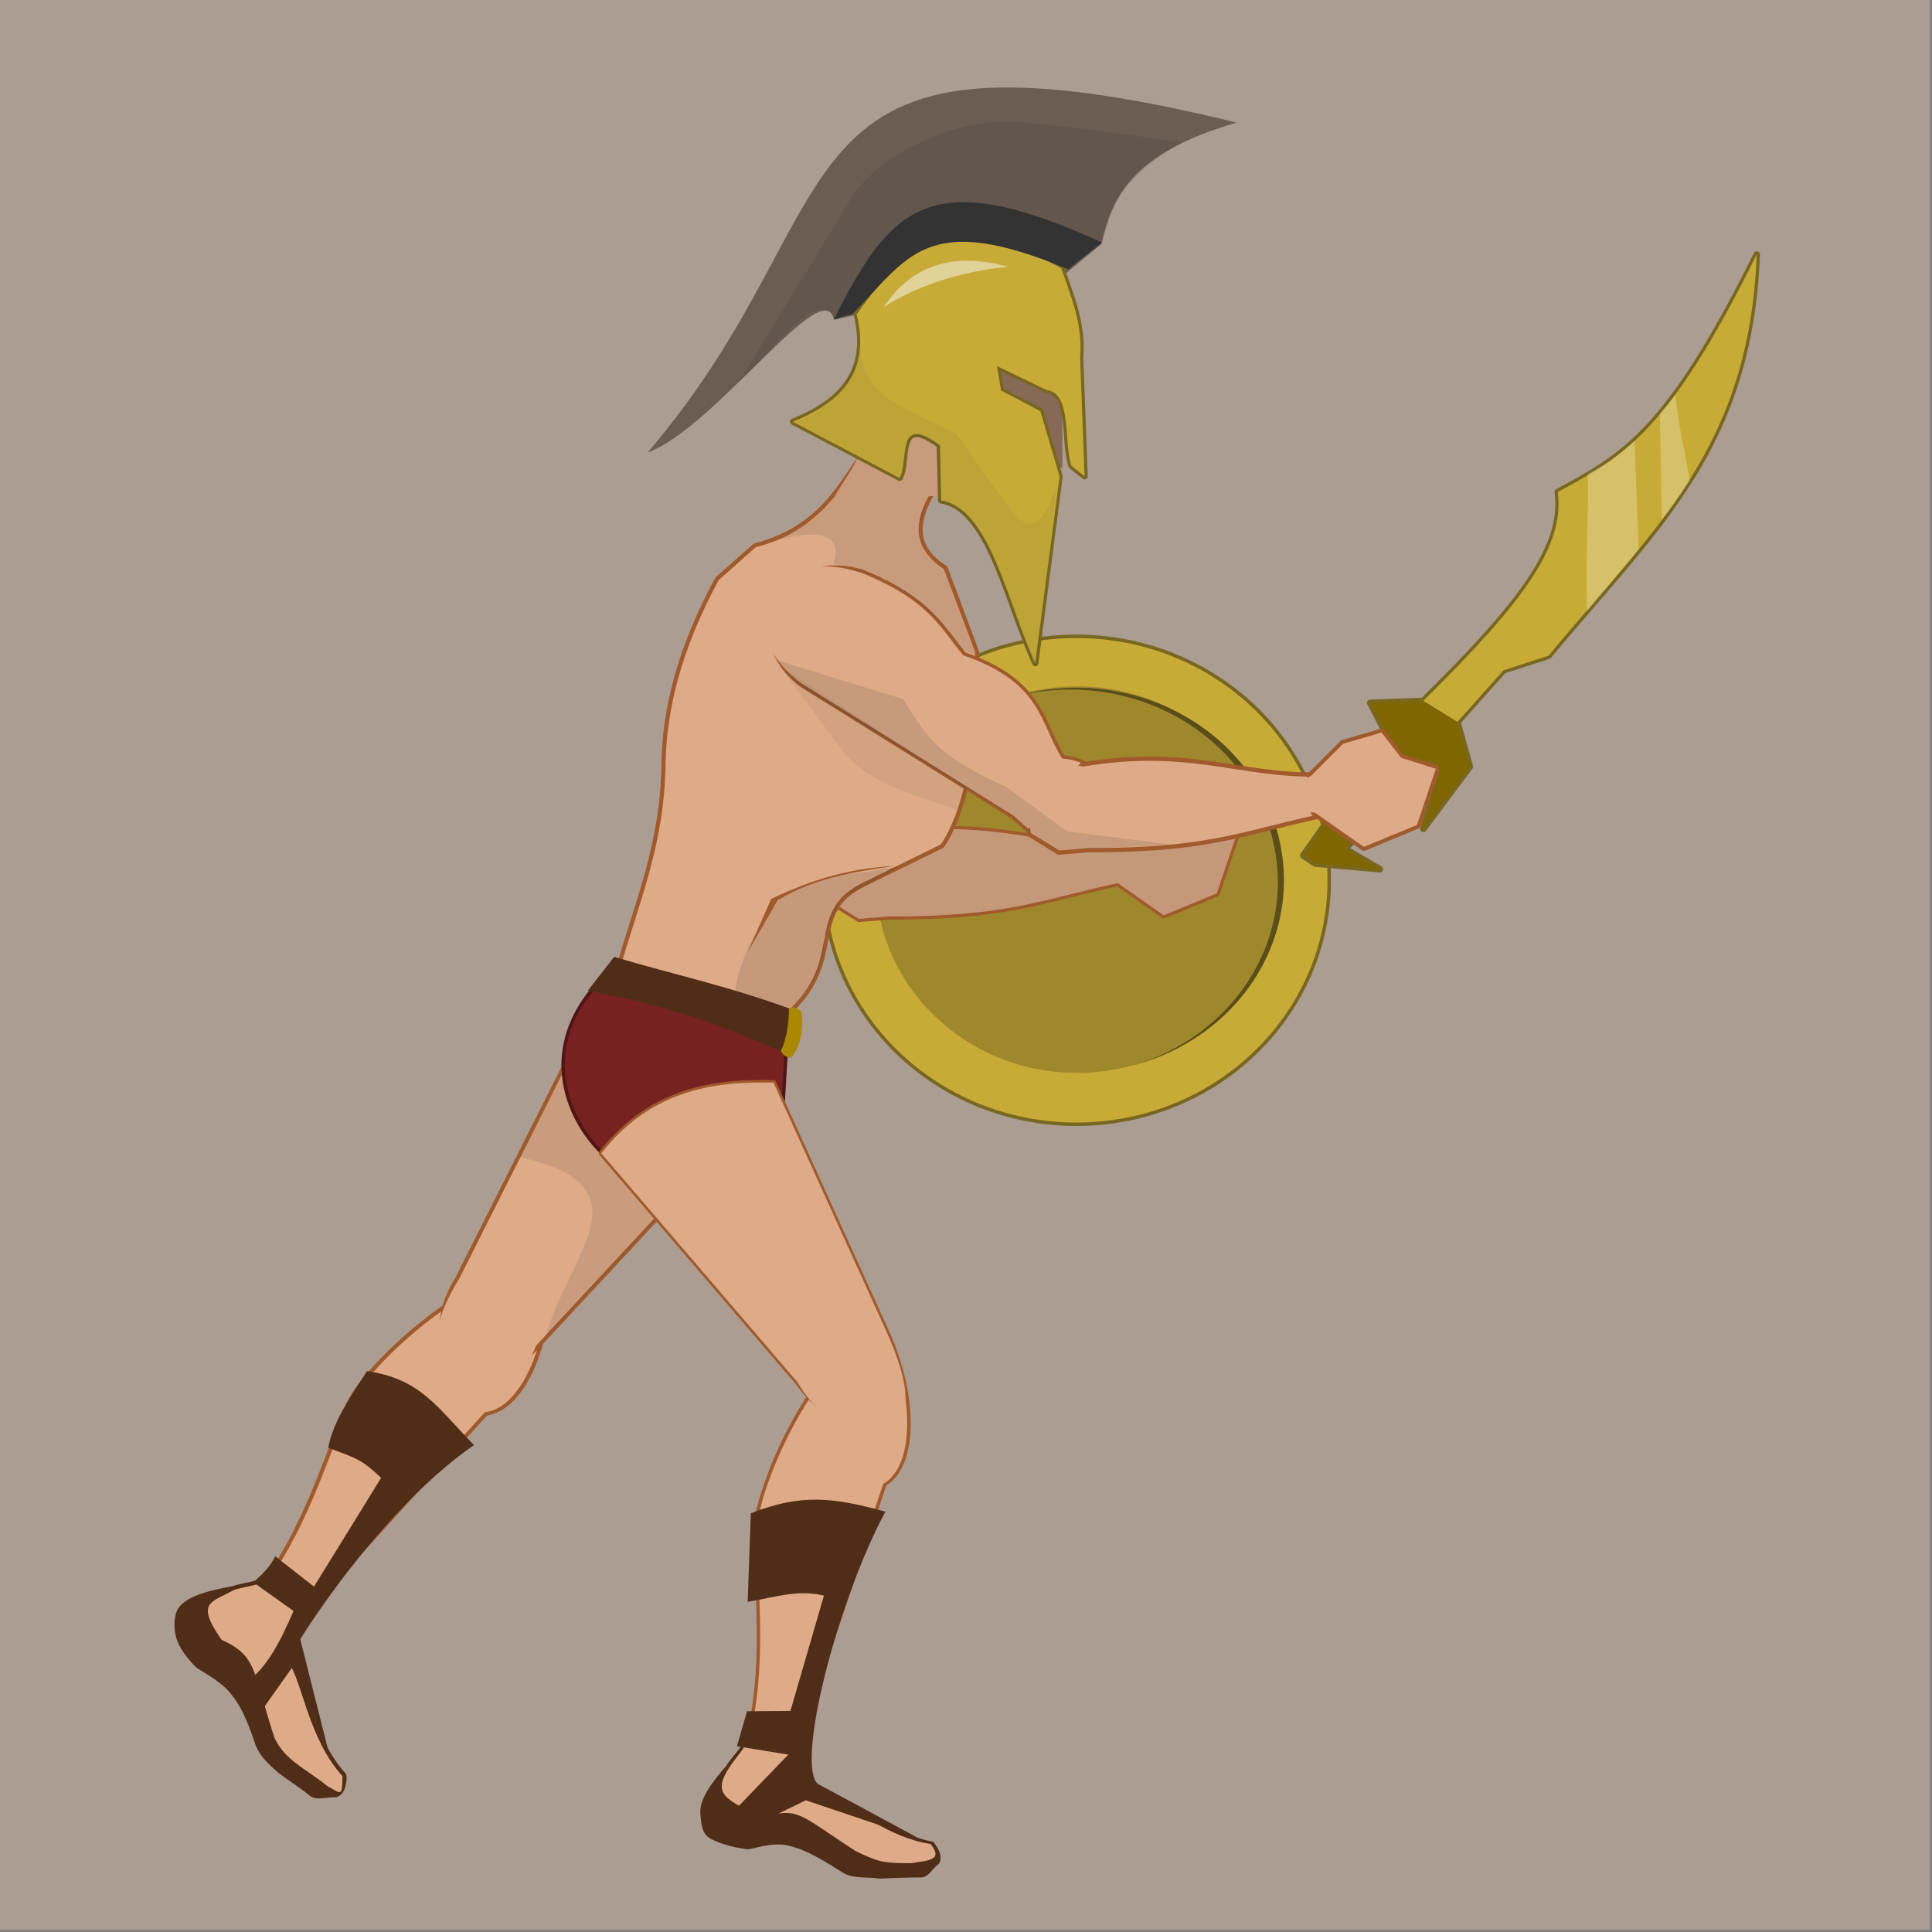 <?xml version="1.0" encoding="UTF-8" standalone="no"?>
<!-- Created with Inkscape (http://www.inkscape.org/) -->

<svg
   width="100"
   height="100"
   viewBox="0 0 100 100"
   version="1.1"
   id="svg1"
   inkscape:version="1.3.2 (091e20e, 2023-11-25)"
   sodipodi:docname="legendary_hero.svg"
   xmlns:inkscape="http://www.inkscape.org/namespaces/inkscape"
   xmlns:sodipodi="http://sodipodi.sourceforge.net/DTD/sodipodi-0.dtd"
   xmlns:xlink="http://www.w3.org/1999/xlink"
   xmlns="http://www.w3.org/2000/svg"
   xmlns:svg="http://www.w3.org/2000/svg">
  <rect x="0" y="0" width="100" height="100" fill="#808080" stroke="none"/>
  <sodipodi:namedview
     id="namedview1"
     pagecolor="#ffffff"
     bordercolor="#666666"
     borderopacity="1.0"
     inkscape:showpageshadow="2"
     inkscape:pageopacity="0.0"
     inkscape:pagecheckerboard="0"
     inkscape:deskcolor="#d1d1d1"
     inkscape:document-units="px"
     inkscape:zoom="4.7178164"
     inkscape:cx="68.78182"
     inkscape:cy="67.93397"
     inkscape:window-width="1798"
     inkscape:window-height="993"
     inkscape:window-x="122"
     inkscape:window-y="82"
     inkscape:window-maximized="0"
     inkscape:current-layer="layer3" />
  <defs
     id="defs1" />
  <g
     inkscape:groupmode="layer"
     id="layer3"
     inkscape:label="Background">
    <rect
       style="font-variation-settings:normal;opacity:1;vector-effect:none;fill:#ac9d93;fill-opacity:0.998;fill-rule:evenodd;stroke:none;stroke-width:0.3;stroke-linecap:square;stroke-linejoin:miter;stroke-miterlimit:4;stroke-dasharray:none;stroke-dashoffset:0;stroke-opacity:1;-inkscape-stroke:none"
       id="rect91"
       width="100.332"
       height="100.336"
       x="-0.436"
       y="-0.453" />
  </g>
  <g
     inkscape:label="INIT"
     inkscape:groupmode="layer"
     id="layer1"
     sodipodi:insensitive="true"
     style="display:none">
    <g
       id="g15"
       inkscape:label="leg_lower"
       transform="translate(13.99,-2.094)">
      <path
         id="path13"
         style="fill:#deaa87;fill-rule:evenodd;stroke:#751212;stroke-width:0.3;stroke-linecap:square"
         d="m 9.453,69.56 4.842,-0.454 c -0.004,2.25 -1.187,5.858 -3.192,6.086 L 1.447,85.858 -0.599,84.624 C 1.828,81.387 2.753,78.161 4.073,74.932 4.545,73.744 6.836,71.274 9.453,69.56 Z"
         sodipodi:nodetypes="ccccccc"
         inkscape:label="shin" />
      <path
         id="path14"
         style="fill:#deaa87;fill-rule:evenodd;stroke:#751212;stroke-width:0.3;stroke-linecap:square"
         d="m 16.8,54.329 c 3.893,1.084 5.628,3.749 6.81,6.82 L 13.758,71.743 C 12.521,73 11.292,73.835 10.087,73.4 8.945,72.038 8.409,70.475 9.782,68.275 Z"
         sodipodi:nodetypes="cccccc"
         inkscape:label="thigh" />
      <path
         id="path15"
         style="fill:#deaa87;fill-rule:evenodd;stroke:#751212;stroke-width:0.3;stroke-linecap:square"
         d="m -1.899,84.398 c 0.905,-0.303 1.441,-0.121 2.123,-0.993 l 1.886,1.835 c -0.19,0.401 -1.378,0.924 -1.414,1.442 -0.071,1.031 0.256,1.281 0.621,2.203 0.465,1.174 0.988,3.59 2.42,5.137 -0.009,1.127 -0.582,1.059 -1.313,0.658 C 1.275,93.746 0.274,93.39 -0.296,92.197 -1.403,88.816 -1.599,88.866 -3.467,88.032 -5.559,85.896 -4.087,84.789 -1.899,84.398 Z"
         sodipodi:nodetypes="ccccsccccc"
         inkscape:label="foot" />
    </g>
    <ellipse
       style="fill:#c8ab37;fill-rule:evenodd;stroke:#751212;stroke-width:0.3;stroke-linecap:square"
       id="path1"
       cx="52.88"
       cy="41.135"
       rx="12.15"
       ry="11.887" />
    <path
       id="rect2"
       style="fill:#c8ab37;fill-rule:evenodd;stroke:#751212;stroke-width:0.3;stroke-linecap:square"
       d="m 90.928,13.175 c -0.39,10.094 -5.388,14.24 -10.775,20.763 l -2.334,0.756 -2.386,2.674 0.647,2.318 -2.407,3.215 0.878,-3.05 -0.527,-0.563 -4.404,4.652 1.795,1.049 -3.339,-0.29 -0.621,-0.422 4.35,-6.18 -0.886,-1.718 2.748,-0.103 c 5.052,-4.983 7.347,-7.969 6.962,-10.811 3.389,-1.842 5.71,-3.03 10.298,-12.29 z"
       sodipodi:nodetypes="ccccccccccccccccc" />
    <path
       id="rect3"
       style="fill:#deaa87;fill-rule:evenodd;stroke:#751212;stroke-width:0.3;stroke-linecap:square"
       d="m 37.199,30.024 c -1.578,2.927 -2.656,6.001 -2.748,9.362 -0.035,4.22 -1.275,7.006 -2.439,11.006 l 7.851,2.666 c 4.378,-3.069 1.342,-5.777 4.966,-7.451 l 3.874,-1.9 c 1.575,-2.418 1.862,-6.562 1.762,-9.959 l -1.609,-4.295 c -1.944,-1.262 -1.402,-2.887 -0.413,-4.416 l -3.767,-1.377 c -1.016,1.287 -2.058,3.753 -5.557,4.663 z"
       sodipodi:nodetypes="cccccccccccc"
       inkscape:label="rect3" />
    <path
       id="rect5"
       style="fill:#782121;fill-rule:evenodd;stroke:#751212;stroke-width:0.3;stroke-linecap:square"
       d="m 32.024,49.976 8.7,2.428 -0.3,5.061 c -4.716,-1.49 -6.7,0.172 -8.805,2.501 -2.051,-1.645 -4.315,-6.062 0.404,-9.989 z"
       sodipodi:nodetypes="ccccc"
       inkscape:label="rect5" />
    <path
       id="rect8"
       style="fill:#deaa87;fill-rule:evenodd;stroke:#751212;stroke-width:0.3;stroke-linecap:square"
       d="m 41.501,35.384 c -3.2,-2.453 -1.274,-7.003 3.12,-5.722 3.476,1.417 4.048,2.834 5.232,4.251 4.105,1.429 3.94,3.485 5.123,5.342 2.494,0.263 2.544,2.087 2.448,4.005 -2.638,1.395 -3.729,0.033 -4.978,-1.048 z"
       sodipodi:nodetypes="ccccccc" />
    <path
       id="rect9"
       style="fill:#deaa87;fill-rule:evenodd;stroke:#751212;stroke-width:0.3;stroke-linecap:square"
       d="m 53.348,43.108 2.708,-3.43 c 5.437,-0.917 8.014,0.571 12.055,0.518 l 0.188,1.951 c -4.134,0.895 -5.775,1.758 -11.948,1.747 l -1.528,0.124 z"
       sodipodi:nodetypes="ccccccc" />
    <g
       id="g13"
       inkscape:label="leg_upper"
       transform="translate(21.163,0.004)">
      <path
         id="rect7"
         style="fill:#deaa87;fill-rule:evenodd;stroke:#751212;stroke-width:0.3;stroke-linecap:square"
         d="m 20.791,72.297 4.256,-2.352 c 0.897,2.064 1.255,5.844 -0.492,6.854 L 19.971,90.436 17.603,90.123 c 0.93,-3.937 0.488,-7.264 0.406,-10.751 -0.042,-1.277 1.069,-4.458 2.782,-7.075 z"
         sodipodi:nodetypes="ccccccc"
         inkscape:label="shin" />
      <path
         id="rect6"
         style="fill:#deaa87;fill-rule:evenodd;stroke:#751212;stroke-width:0.3;stroke-linecap:square"
         d="m 9.957,59.691 c 2.501,-3.174 5.629,-3.748 8.917,-3.655 l 5.978,13.174 c 0.683,1.627 0.98,3.083 0.114,4.026 -1.697,0.529 -3.346,0.421 -4.846,-1.693 z"
         sodipodi:nodetypes="cccccc"
         inkscape:label="thigh" />
      <path
         id="path10"
         style="fill:#deaa87;fill-rule:evenodd;stroke:#751212;stroke-width:0.3;stroke-linecap:square"
         d="m 16.572,91.498 c 0.514,-0.805 1.045,-1 1.028,-2.107 l 2.62,0.242 c 0.105,0.431 -0.491,1.585 -0.193,2.01 0.592,0.847 1.004,0.836 1.868,1.323 1.1,0.62 3.025,2.171 5.111,2.474 0.701,0.882 0.213,1.19 -0.608,1.337 -1.481,-0.004 -2.483,0.348 -3.677,-0.221 C 19.735,94.622 19.614,94.785 17.636,95.31 14.667,94.964 15.116,93.177 16.572,91.498 Z"
         sodipodi:nodetypes="ccccsccccc"
         inkscape:label="foot" />
    </g>
    <path
       id="rect17"
       style="fill:#6c5d53;fill-rule:evenodd;stroke:none;stroke-width:0.3;stroke-linecap:square"
       d="M 33.518,23.425 C 44.827,10.217 39.256,0.289 64.002,6.344 58.38,7.992 57.596,10.297 57.012,12.629 l -1.8,1.491 -6.722,-0.853 -4.199,3.037 -1.136,0.251 c -0.458,-2.522 -6.177,5.625 -9.638,6.87 z"
       sodipodi:nodetypes="cccccccc" />
    <path
       id="rect18"
       style="fill:#deaa87;fill-opacity:1;fill-rule:evenodd;stroke:#751212;stroke-width:0.3;stroke-linecap:square"
       d="m 71.507,37.915 1.018,1.31 1.795,0.567 -0.981,2.91 -2.745,1.134 -2.532,-1.774 -0.216,-1.891 1.673,-1.674 z"
       sodipodi:nodetypes="ccccccccc" />
    <path
       id="path18"
       style="fill:#deaa87;fill-rule:evenodd;stroke:#751212;stroke-width:0.3;stroke-linecap:square"
       d="m 43.228,25.645 0.938,-1.504 c 1.825,-3.392 -0.489,-3.529 1.095,-8.046 1.657,-2.601 6.047,-3.951 9.087,-0.515 0.623,1.437 1.297,2.539 1.067,3.976 -0.741,0.388 -0.81,0.671 -0.915,1.176 l 0.156,1.201 -0.153,1.927 -1.18,-0.172 -0.222,1.749 -1.623,1.457 -1.446,-0.071 C 49.44,26.31 48.563,25.529 48.018,25.703 l -0.892,1.179 z"
       sodipodi:nodetypes="ccccccccccccccc" />
    <path
       id="rect1"
       style="display:inline;fill:#c8ab37;fill-rule:evenodd;stroke:none;stroke-width:0.3;stroke-linecap:square"
       d="m 50.025,12.328 c -3.103,0.278 -4.357,2.137 -5.684,3.934 0.561,2.329 -0.066,4.279 -3.294,5.567 l 5.516,2.906 c 0.503,-0.834 -0.238,-3.416 2.088,-1.686 l 0.059,2.854 c 2.525,0.417 3.402,5.215 4.875,8.428 l 1.258,-9.676 -0.997,-3.373 -2.034,-1.073 -0.209,-1.265 2.573,1.246 c 1.311,0.154 0.866,2.592 1.279,3.913 l 0.682,0.546 -0.23,-6.145 c 0.147,-1.722 -0.471,-3.146 -0.975,-4.615 -1.426,-0.796 -2.926,-1.494 -4.906,-1.561 z"
       sodipodi:nodetypes="ccccccccccccccccc"
       inkscape:label="helmet" />
  </g>
  <g
     inkscape:groupmode="layer"
     id="layer2"
     inkscape:label="SHAPE"
     style="display:none"
     sodipodi:insensitive="true">
    <g
       id="g15-2"
       inkscape:label="leg_lower"
       transform="translate(0.18,1.512)"
       style="stroke:none">
      <path
         id="path13-0"
         style="fill:#d18857;fill-opacity:1;fill-rule:evenodd;stroke:none;stroke-width:0.3;stroke-linecap:square"
         d="m 5.859,69.56 4.842,-0.454 c -0.004,2.25 -1.187,5.858 -3.192,6.086 l -9.656,10.666 -2.045,-1.234 C -1.765,81.387 -0.84,78.161 0.48,74.932 0.952,73.744 3.242,71.274 5.859,69.56 Z"
         sodipodi:nodetypes="ccccccc"
         inkscape:label="shin" />
      <path
         id="path14-2"
         style="fill:#d99d74;fill-opacity:1;fill-rule:evenodd;stroke:none;stroke-width:0.3;stroke-linecap:square"
         d="m 16.8,54.329 c 3.893,1.084 5.628,3.749 6.81,6.82 L 13.758,71.743 C 12.521,73 11.292,73.835 10.087,73.4 8.945,72.038 8.409,70.475 9.782,68.275 Z"
         sodipodi:nodetypes="cccccc"
         inkscape:label="thigh" />
      <path
         id="path15-3"
         style="fill:#d99c74;fill-opacity:1;fill-rule:evenodd;stroke:none;stroke-width:0.3;stroke-linecap:square"
         d="m -9.637,84.398 c 0.905,-0.303 1.441,-0.121 2.123,-0.993 l 1.886,1.835 c -0.19,0.401 -1.378,0.924 -1.414,1.442 -0.071,1.031 0.256,1.281 0.621,2.203 0.465,1.174 0.988,3.59 2.42,5.137 -0.009,1.127 -0.582,1.059 -1.313,0.658 -1.149,-0.934 -2.15,-1.29 -2.721,-2.483 -1.106,-3.381 -1.303,-3.331 -3.171,-4.165 -2.092,-2.136 -0.62,-3.243 1.569,-3.634 z"
         sodipodi:nodetypes="ccccsccccc"
         inkscape:label="foot" />
    </g>
    <ellipse
       style="fill:#c8ab37;fill-rule:evenodd;stroke:none;stroke-width:0.3;stroke-linecap:square"
       id="path1-7"
       cx="52.88"
       cy="41.135"
       rx="12.15"
       ry="11.887" />
    <path
       id="rect2-5"
       style="fill:#c8ab37;fill-rule:evenodd;stroke:none;stroke-width:0.3;stroke-linecap:square"
       d="M 99.29,12.731 C 98.9,22.825 93.902,26.971 88.515,33.494 l -2.334,0.756 -2.386,2.674 0.647,2.318 -2.407,3.215 0.878,-3.05 -0.527,-0.563 -4.404,4.652 1.795,1.049 -3.339,-0.29 -0.621,-0.422 4.35,-6.18 -0.886,-1.718 2.748,-0.103 c 5.052,-4.983 7.347,-7.969 6.962,-10.811 3.389,-1.842 5.71,-3.03 10.298,-12.29 z"
       sodipodi:nodetypes="ccccccccccccccccc" />
    <path
       id="rect3-9"
       style="fill:#deaa87;fill-rule:evenodd;stroke:none;stroke-width:0.3;stroke-linecap:square"
       d="m 29.294,29.337 c -1.578,2.927 -2.656,6.001 -2.748,9.362 -0.035,4.22 -1.275,7.006 -2.439,11.006 l 7.851,2.666 c 4.378,-3.069 1.342,-5.777 4.966,-7.451 l 3.874,-1.9 c 1.575,-2.418 1.862,-6.562 1.762,-9.959 l -1.609,-4.295 c -1.944,-1.262 -1.402,-2.887 -0.413,-4.416 l -3.767,-1.377 c -1.016,1.287 -2.058,3.753 -5.557,4.663 z"
       sodipodi:nodetypes="cccccccccccc"
       inkscape:label="rect3" />
    <path
       id="rect5-2"
       style="fill:#782121;fill-rule:evenodd;stroke:none;stroke-width:0.3;stroke-linecap:square"
       d="m 21.97,48.692 8.7,2.428 -0.3,5.061 c -4.716,-1.49 -6.7,0.172 -8.805,2.501 -2.051,-1.645 -4.315,-6.062 0.404,-9.989 z"
       sodipodi:nodetypes="ccccc"
       inkscape:label="rect5" />
    <path
       id="rect8-2"
       style="fill:#d89b73;fill-opacity:1;fill-rule:evenodd;stroke:none;stroke-width:0.3;stroke-linecap:square"
       d="m 39.244,45.763 c -3.2,-2.453 -1.274,-7.003 3.12,-5.722 3.476,1.417 4.048,2.834 5.232,4.251 4.105,1.429 3.94,3.485 5.123,5.342 2.494,0.263 2.544,2.087 2.448,4.005 -2.638,1.395 -3.729,0.033 -4.978,-1.048 z"
       sodipodi:nodetypes="ccccccc" />
    <path
       id="rect9-8"
       style="fill:#d7986e;fill-opacity:1;fill-rule:evenodd;stroke:none;stroke-width:0.3;stroke-linecap:square"
       d="m 56.896,55.329 2.708,-3.43 c 5.437,-0.917 8.014,0.571 12.055,0.518 l 0.188,1.951 c -4.134,0.895 -5.775,1.758 -11.948,1.747 l -1.528,0.124 z"
       sodipodi:nodetypes="ccccccc" />
    <g
       id="g13-9"
       inkscape:label="leg_upper"
       transform="translate(20.458,4.421)"
       style="stroke:none">
      <path
         id="rect7-7"
         style="fill:#deaa87;fill-rule:evenodd;stroke:none;stroke-width:0.3;stroke-linecap:square"
         d="m 27.384,72.297 4.256,-2.352 c 0.897,2.064 1.255,5.844 -0.492,6.854 L 26.564,90.436 24.196,90.123 c 0.93,-3.937 0.488,-7.264 0.406,-10.751 -0.042,-1.277 1.069,-4.458 2.782,-7.075 z"
         sodipodi:nodetypes="ccccccc"
         inkscape:label="shin" />
      <path
         id="rect6-3"
         style="fill:#deaa87;fill-rule:evenodd;stroke:none;stroke-width:0.3;stroke-linecap:square"
         d="m 9.957,59.691 c 2.501,-3.174 5.629,-3.748 8.917,-3.655 l 5.978,13.174 c 0.683,1.627 0.98,3.083 0.114,4.026 -1.697,0.529 -3.346,0.421 -4.846,-1.693 z"
         sodipodi:nodetypes="cccccc"
         inkscape:label="thigh" />
      <path
         id="path10-6"
         style="fill:#deaa87;fill-rule:evenodd;stroke:none;stroke-width:0.3;stroke-linecap:square"
         d="m 20.535,91.498 c 0.514,-0.805 1.045,-1 1.028,-2.107 l 2.62,0.242 c 0.105,0.431 -0.491,1.585 -0.193,2.01 0.592,0.847 1.004,0.836 1.868,1.323 1.1,0.62 3.025,2.171 5.111,2.474 0.701,0.882 0.213,1.19 -0.608,1.337 -1.481,-0.004 -2.483,0.348 -3.677,-0.221 -2.985,-1.934 -3.107,-1.772 -5.085,-1.246 -2.97,-0.346 -2.52,-2.133 -1.064,-3.812 z"
         sodipodi:nodetypes="ccccsccccc"
         inkscape:label="foot" />
    </g>
    <path
       id="rect17-1"
       style="fill:#6c5d53;fill-rule:evenodd;stroke:none;stroke-width:0.3;stroke-linecap:square"
       d="M 32.323,16.074 C 43.632,2.866 38.061,-7.062 62.807,-1.007 57.184,0.641 56.401,2.946 55.817,5.278 l -1.8,1.491 -6.722,-0.853 -4.199,3.037 -1.136,0.251 c -0.458,-2.522 -6.177,5.625 -9.638,6.87 z"
       sodipodi:nodetypes="cccccccc" />
    <path
       id="rect18-2"
       style="fill:#d99e76;fill-opacity:1;fill-rule:evenodd;stroke:none;stroke-width:0.3;stroke-linecap:square"
       d="m 73.109,43.013 1.018,1.31 1.795,0.567 -0.981,2.91 -2.745,1.134 -2.532,-1.774 -0.216,-1.891 1.673,-1.674 z"
       sodipodi:nodetypes="ccccccccc" />
    <path
       id="path18-9"
       style="fill:#deaa87;fill-rule:evenodd;stroke:none;stroke-width:0.3;stroke-linecap:square"
       d="m 40.268,21.515 0.938,-1.504 c 1.825,-3.392 -0.489,-3.529 1.095,-8.046 1.657,-2.601 6.047,-3.951 9.087,-0.515 0.623,1.437 1.297,2.539 1.067,3.976 -0.741,0.388 -0.81,0.671 -0.915,1.176 l 0.156,1.201 -0.153,1.927 -1.18,-0.172 -0.222,1.749 -1.623,1.457 -1.446,-0.071 C 46.48,22.18 45.603,21.399 45.058,21.573 l -0.892,1.179 z"
       sodipodi:nodetypes="ccccccccccccccc" />
    <path
       id="rect1-3"
       style="display:inline;fill:#c8ab37;fill-rule:evenodd;stroke:none;stroke-width:0.3;stroke-linecap:square"
       d="m 56.315,7.244 c -3.103,0.278 -4.357,2.137 -5.684,3.934 0.561,2.329 -0.066,4.279 -3.294,5.567 l 5.516,2.906 c 0.503,-0.834 -0.238,-3.416 2.088,-1.686 l 0.059,2.854 c 2.525,0.417 3.402,5.215 4.875,8.428 l 1.258,-9.676 -0.997,-3.373 -2.034,-1.073 -0.209,-1.265 2.573,1.246 c 1.311,0.154 0.866,2.592 1.279,3.913 l 0.682,0.546 -0.23,-6.145 c 0.147,-1.722 -0.471,-3.146 -0.975,-4.615 -1.426,-0.796 -2.926,-1.494 -4.906,-1.561 z"
       sodipodi:nodetypes="ccccccccccccccccc"
       inkscape:label="helmet" />
  </g>
  <g
     inkscape:label="LINE"
     inkscape:groupmode="layer"
     id="g33"
     style="display:none"
     sodipodi:insensitive="true">
    <g
       id="g21"
       inkscape:label="leg_lower"
       transform="translate(13.99,-2.094)"
       style="stroke:none">
      <path
         id="path46"
         style="fill:#a05a2c;fill-rule:evenodd;stroke-width:0.3;stroke-linecap:square"
         d="m 14.275,68.904 -4.842,0.455 a 0.202,0.202 0 0 0 -0.092,0.031 c -1.323,0.867 -2.558,1.922 -3.527,2.912 -0.969,0.99 -1.67,1.901 -1.93,2.555 -1.325,3.241 -2.244,6.44 -4.646,9.645 a 0.202,0.202 0 0 0 0.059,0.295 L 1.344,86.031 A 0.202,0.202 0 0 0 1.598,85.992 L 11.221,75.361 c 1.067,-0.175 1.87,-1.166 2.414,-2.371 0.561,-1.242 0.859,-2.724 0.861,-3.885 a 0.202,0.202 0 0 0 -0.221,-0.201 z" />
      <path
         id="path19"
         style="fill:#deaa87;fill-rule:evenodd;stroke:none;stroke-width:0.3;stroke-linecap:square"
         d="m 9.453,69.56 4.842,-0.454 c -0.004,2.25 -1.187,5.858 -3.192,6.086 L 1.447,85.858 -0.599,84.624 C 1.828,81.387 2.753,78.161 4.073,74.932 4.545,73.744 6.836,71.274 9.453,69.56 Z"
         sodipodi:nodetypes="ccccccc"
         inkscape:label="shin" />
      <path
         id="path45"
         style="fill:#a05a2c;fill-rule:evenodd;stroke-width:0.3;stroke-linecap:square"
         d="m 16.855,54.137 a 0.201,0.201 0 0 0 -0.234,0.104 L 9.602,68.186 c -0.695,1.12 -0.92,2.11 -0.809,2.992 0.112,0.887 0.555,1.654 1.141,2.352 a 0.201,0.201 0 0 0 0.086,0.061 c 0.661,0.239 1.338,0.123 1.982,-0.205 0.645,-0.328 1.272,-0.865 1.898,-1.502 a 0.201,0.201 0 0 0 0.004,-0.004 l 9.852,-10.594 a 0.201,0.201 0 0 0 0.041,-0.209 C 22.605,57.981 20.815,55.24 16.855,54.137 Z" />
      <path
         id="path20"
         style="fill:#deaa87;fill-rule:evenodd;stroke:none;stroke-width:0.3;stroke-linecap:square"
         d="m 16.8,54.329 c 3.893,1.084 5.628,3.749 6.81,6.82 L 13.758,71.743 C 12.955,73.906 10.841,74.506 9.632,74.061 8.245,73.088 8.082,70.993 9.782,68.275 Z"
         sodipodi:nodetypes="cccccc"
         inkscape:label="thigh" />
      <path
         id="path47"
         style="fill:#a05a2c;fill-rule:evenodd;stroke-width:0.3;stroke-linecap:square"
         d="m 0.211,83.197 c -0.059,0.004 -0.114,0.033 -0.15,0.08 -0.32,0.409 -0.572,0.546 -0.875,0.639 -0.303,0.092 -0.674,0.124 -1.15,0.283 -1.107,0.201 -2.061,0.567 -2.498,1.248 -0.22,0.344 -0.287,0.772 -0.15,1.23 0.136,0.458 0.46,0.951 0.998,1.5 0.018,0.019 0.039,0.034 0.062,0.045 0.938,0.419 1.411,0.598 1.795,1.068 0.384,0.47 0.71,1.284 1.262,2.971 0.003,0.009 0.006,0.017 0.01,0.025 0.302,0.632 0.727,1.049 1.205,1.414 0.478,0.365 1.011,0.684 1.572,1.141 0.01,0.008 0.02,0.015 0.031,0.021 0.381,0.21 0.743,0.37 1.092,0.262 0.174,-0.054 0.323,-0.194 0.408,-0.381 0.085,-0.187 0.123,-0.419 0.125,-0.719 C 3.948,93.972 3.929,93.92 3.893,93.881 2.517,92.395 1.995,90.026 1.514,88.811 1.325,88.336 1.149,88.035 1.039,87.75 0.929,87.465 0.872,87.188 0.906,86.695 0.91,86.643 0.953,86.547 1.059,86.438 1.464,86.017 1.904,85.592 2.256,85.09 L 0.371,83.256 c -0.043,-0.041 -0.101,-0.063 -0.16,-0.059 z"
         sodipodi:nodetypes="ccscssccsccsccssccsssscccc" />
      <path
         id="path21"
         style="fill:#deaa87;fill-rule:evenodd;stroke:none;stroke-width:0.3;stroke-linecap:square"
         d="m -1.899,84.398 c 0.905,-0.303 1.441,-0.121 2.123,-0.993 l 0.369,-0.534 1.856,1.924 -0.339,0.445 c -0.19,0.401 -1.378,0.924 -1.414,1.442 -0.071,1.031 0.256,1.281 0.621,2.203 0.465,1.174 0.988,3.59 2.42,5.137 -0.009,1.127 -0.582,1.059 -1.313,0.658 C 1.275,93.746 0.274,93.39 -0.296,92.197 -1.403,88.816 -1.599,88.866 -3.467,88.032 -5.559,85.896 -4.087,84.789 -1.899,84.398 Z"
         sodipodi:nodetypes="ccccccsccccc"
         inkscape:label="foot" />
    </g>
    <path
       style="fill:#786721;fill-rule:evenodd;stroke:none;stroke-width:0.3;stroke-linecap:square"
       sodipodi:type="inkscape:offset"
       inkscape:radius="0.18030645"
       inkscape:original="M 55.710938 33.025391 A 13.00129 12.538368 0 0 0 42.710938 45.564453 A 13.00129 12.538368 0 0 0 55.710938 58.101562 A 13.00129 12.538368 0 0 0 68.712891 45.564453 A 13.00129 12.538368 0 0 0 55.710938 33.025391 z "
       xlink:href="#ellipse21"
       id="path35"
       inkscape:href="#ellipse21"
       d="m 55.711,32.846 c -1.725,1.65e-4 -3.449,0.33 -5.043,0.967 -1.594,0.637 -3.055,1.579 -4.275,2.756 -1.22,1.177 -2.197,2.588 -2.857,4.127 -0.661,1.539 -1.004,3.203 -1.004,4.869 1.73e-4,1.666 0.343,3.331 1.004,4.869 0.661,1.538 1.639,2.948 2.859,4.125 1.22,1.177 2.682,2.119 4.275,2.756 1.593,0.637 3.317,0.967 5.041,0.967 1.725,8.5e-5 3.449,-0.33 5.043,-0.967 1.594,-0.636 3.055,-1.577 4.275,-2.754 1.22,-1.177 2.198,-2.588 2.859,-4.127 0.661,-1.538 1.004,-3.203 1.004,-4.869 C 68.893,43.899 68.549,42.234 67.889,40.695 67.228,39.157 66.25,37.745 65.029,36.568 63.809,35.391 62.348,34.449 60.754,33.812 59.16,33.176 57.436,32.846 55.711,32.846 Z" />
    <ellipse
       style="fill:#c8ab37;fill-rule:evenodd;stroke:none;stroke-width:0.319;stroke-linecap:square"
       id="ellipse21"
       cx="55.712"
       cy="45.564"
       rx="13.001"
       ry="12.538" />
    <path
       style="fill:#a05a2c;fill-rule:evenodd;stroke:none;stroke-width:0.3;stroke-linecap:square"
       sodipodi:type="inkscape:offset"
       inkscape:radius="0.16469921"
       inkscape:original="M 61.148438 41.455078 L 59.160156 42.037109 L 57.486328 43.710938 L 57.488281 43.736328 C 53.596701 43.723708 51.014846 42.32196 45.697266 43.21875 L 42.988281 46.648438 L 44.462891 47.558594 L 45.992188 47.435547 C 52.121122 47.445547 53.784153 46.595332 57.853516 45.707031 L 60.234375 47.375 L 62.978516 46.242188 L 63.960938 43.332031 L 62.166016 42.765625 L 61.148438 41.455078 z "
       xlink:href="#path49"
       id="path51"
       inkscape:href="#path49"
       d="m 61.102,41.297 -1.988,0.582 a 0.165,0.165 0 0 0 -0.07,0.041 l -1.648,1.648 c -3.8,-0.035 -6.416,-1.407 -11.725,-0.512 a 0.165,0.165 0 0 0 -0.102,0.061 l -2.709,3.43 a 0.165,0.165 0 0 0 0.043,0.242 l 1.475,0.91 a 0.165,0.165 0 0 0 0.1,0.023 l 1.529,-0.123 c 6.093,0.009 7.815,-0.838 11.814,-1.717 l 2.32,1.627 a 0.165,0.165 0 0 0 0.156,0.018 l 2.744,-1.133 a 0.165,0.165 0 0 0 0.094,-0.1 l 0.982,-2.91 A 0.165,0.165 0 0 0 64.01,43.176 L 62.264,42.625 61.279,41.354 a 0.165,0.165 0 0 0 -0.178,-0.057 z" />
    <path
       id="path49"
       style="fill:#deaa87;fill-rule:evenodd;stroke:none;stroke-width:0.3;stroke-linecap:square"
       d="m 61.148,41.455 -1.988,0.582 -1.674,1.674 0.002,0.025 c -3.892,-0.013 -6.473,-1.414 -11.791,-0.518 l -2.709,3.43 1.475,0.91 1.529,-0.123 c 6.129,0.01 7.792,-0.84 11.861,-1.729 l 2.381,1.668 2.744,-1.133 0.982,-2.91 -1.795,-0.566 z" />
    <path
       style="fill:#786721;fill-rule:evenodd;stroke:none;stroke-width:0.3;stroke-linecap:square"
       sodipodi:type="inkscape:offset"
       inkscape:radius="0.16899374"
       inkscape:original="M 90.927734 13.175781 C 86.340155 22.436565 84.01989 23.623177 80.630859 25.464844 C 81.015751 28.307008 78.719949 31.294004 73.667969 36.277344 L 70.919922 36.378906 L 71.806641 38.097656 L 67.457031 44.277344 L 68.078125 44.699219 L 71.416016 44.988281 L 69.621094 43.939453 L 74.025391 39.287109 L 74.552734 39.849609 L 73.673828 42.900391 L 76.080078 39.685547 L 75.433594 37.367188 L 77.818359 34.693359 L 80.152344 33.939453 C 85.539425 27.416485 90.537686 23.269507 90.927734 13.175781 z "
       xlink:href="#path22"
       id="path36"
       inkscape:href="#path22"
       d="m 90.893,13.01 a 0.169,0.169 0 0 0 -0.117,0.092 c -2.29,4.623 -4.009,7.219 -5.568,8.885 -1.56,1.666 -2.961,2.409 -4.656,3.33 a 0.169,0.169 0 0 0 -0.088,0.172 c 0.185,1.369 -0.269,2.78 -1.414,4.486 -1.137,1.695 -2.96,3.671 -5.457,6.137 l -2.678,0.1 a 0.169,0.169 0 0 0 -0.145,0.246 l 0.84,1.627 -4.291,6.096 a 0.169,0.169 0 0 0 0.043,0.238 l 0.621,0.422 a 0.169,0.169 0 0 0 0.082,0.027 l 3.338,0.289 a 0.169,0.169 0 0 0 0.1,-0.314 l -1.611,-0.941 4.135,-4.367 0.338,0.361 -0.852,2.959 a 0.169,0.169 0 0 0 0.297,0.148 l 2.406,-3.215 a 0.169,0.169 0 0 0 0.027,-0.146 l -0.621,-2.23 2.293,-2.57 2.291,-0.74 a 0.169,0.169 0 0 0 0.078,-0.053 c 2.688,-3.255 5.289,-5.927 7.273,-9.061 1.984,-3.134 3.343,-6.731 3.539,-11.805 a 0.169,0.169 0 0 0 -0.203,-0.172 z" />
    <path
       id="path22"
       style="fill:#c8ab37;fill-rule:evenodd;stroke:none;stroke-width:0.3;stroke-linecap:square"
       d="m 90.928,13.175 c -0.39,10.094 -5.388,14.24 -10.775,20.763 l -2.334,0.756 -2.386,2.674 0.647,2.318 -2.407,3.215 0.878,-3.05 -0.527,-0.563 -4.404,4.652 1.795,1.049 -3.339,-0.29 -0.621,-0.422 4.35,-6.18 -0.886,-1.718 2.748,-0.103 c 5.052,-4.983 7.347,-7.969 6.962,-10.811 3.389,-1.842 5.71,-3.03 10.298,-12.29 z"
       sodipodi:nodetypes="ccccccccccccccccc" />
    <path
       style="fill:#a05a2c;fill-rule:evenodd;stroke:none;stroke-width:0.3;stroke-linecap:square"
       sodipodi:type="inkscape:offset"
       inkscape:radius="0.21145298"
       inkscape:original="M 44.673828 23.660156 C 43.658321 24.946815 42.616599 27.413614 39.117188 28.324219 L 37.199219 30.023438 C 35.62092 32.950713 34.541118 36.025011 34.449219 39.386719 C 34.413969 43.606378 33.175462 46.39169 32.011719 50.392578 L 39.861328 53.058594 C 44.239332 49.989701 41.204299 47.281086 44.828125 45.607422 L 48.701172 43.707031 C 50.276546 41.288932 50.564661 37.144886 50.464844 33.748047 L 48.855469 29.453125 C 46.911892 28.191367 47.452027 26.56602 48.441406 25.037109 L 44.673828 23.660156 z "
       xlink:href="#path23"
       id="path38"
       inkscape:href="#path23"
       d="m 44.746,23.461 a 0.211,0.211 0 0 0 -0.238,0.068 c -1.053,1.335 -2.024,3.7 -5.443,4.59 a 0.211,0.211 0 0 0 -0.088,0.047 l -1.918,1.699 a 0.211,0.211 0 0 0 -0.045,0.059 c -1.589,2.946 -2.682,6.054 -2.775,9.457 a 0.211,0.211 0 0 0 0,0.004 c -0.035,4.179 -1.262,6.935 -2.43,10.949 a 0.211,0.211 0 0 0 0.135,0.26 l 7.85,2.666 a 0.211,0.211 0 0 0 0.189,-0.027 c 2.232,-1.564 2.611,-3.106 2.854,-4.383 0.121,-0.638 0.217,-1.204 0.488,-1.701 0.272,-0.497 0.716,-0.945 1.592,-1.35 a 0.211,0.211 0 0 0 0.006,-0.002 l 3.873,-1.9 a 0.211,0.211 0 0 0 0.084,-0.074 c 1.629,-2.501 1.897,-6.666 1.797,-10.08 a 0.211,0.211 0 0 0 -0.014,-0.068 l -1.609,-4.295 a 0.211,0.211 0 0 0 -0.082,-0.104 c -0.93,-0.603 -1.225,-1.239 -1.211,-1.926 0.014,-0.687 0.374,-1.447 0.859,-2.197 a 0.211,0.211 0 0 0 -0.105,-0.314 z" />
    <path
       id="path23"
       style="fill:#deaa87;fill-rule:evenodd;stroke:none;stroke-width:0.3;stroke-linecap:square"
       d="m 37.199,30.024 c -1.578,2.927 -2.656,6.001 -2.748,9.362 -0.035,4.22 -1.275,7.006 -2.439,11.006 l 7.851,2.666 c 4.378,-3.069 1.342,-5.777 4.966,-7.451 l 3.874,-1.9 c 1.575,-2.418 1.862,-6.562 1.762,-9.959 l -1.609,-4.295 c -1.944,-1.262 -1.402,-2.887 -0.413,-4.416 l -3.767,-1.377 c -1.016,1.287 -2.058,3.753 -5.557,4.663 z"
       sodipodi:nodetypes="cccccccccccc"
       inkscape:label="rect3" />
    <path
       style="fill:#501616;fill-rule:evenodd;stroke:none;stroke-width:0.3;stroke-linecap:square"
       sodipodi:type="inkscape:offset"
       inkscape:radius="0.17613594"
       inkscape:original="M 32.023438 49.976562 C 27.304507 53.90337 29.567858 58.320229 31.619141 59.964844 C 33.723938 57.635981 35.708295 55.975279 40.423828 57.464844 L 40.724609 52.404297 L 32.023438 49.976562 z "
       xlink:href="#path24"
       id="path37"
       inkscape:href="#path24"
       d="m 32.07,49.807 a 0.176,0.176 0 0 0 -0.16,0.035 c -2.395,1.993 -3.042,4.151 -2.803,6.008 0.24,1.857 1.341,3.401 2.402,4.252 A 0.176,0.176 0 0 0 31.75,60.082 c 1.048,-1.159 2.049,-2.131 3.355,-2.635 1.306,-0.504 2.933,-0.551 5.266,0.186 a 0.176,0.176 0 0 0 0.229,-0.158 l 0.301,-5.061 a 0.176,0.176 0 0 0 -0.129,-0.18 z" />
    <path
       id="path24"
       style="fill:#782121;fill-rule:evenodd;stroke:none;stroke-width:0.3;stroke-linecap:square"
       d="m 32.024,49.976 8.7,2.428 -0.3,5.061 c -4.716,-1.49 -6.7,0.172 -8.805,2.501 -2.051,-1.645 -4.315,-6.062 0.404,-9.989 z"
       sodipodi:nodetypes="ccccc"
       inkscape:label="rect5" />
    <path
       id="path39"
       style="fill:#a05a2c;fill-rule:evenodd;stroke-width:0.3;stroke-linecap:square"
       d="m 43.092,29.264 c -1.459,0.025 -2.535,0.759 -3.037,1.781 -0.669,1.363 -0.316,3.211 1.34,4.48 a 0.178,0.178 0 0 0 0.014,0.01 l 10.924,6.816 c 0.615,0.532 1.211,1.159 2.016,1.479 0.806,0.32 1.811,0.301 3.16,-0.412 a 0.178,0.178 0 0 0 0.094,-0.148 c 0.049,-0.963 0.069,-1.923 -0.266,-2.703 -0.325,-0.758 -1.02,-1.31 -2.24,-1.467 -0.548,-0.884 -0.812,-1.842 -1.438,-2.775 -0.633,-0.945 -1.655,-1.838 -3.693,-2.559 -1.147,-1.384 -1.797,-2.849 -5.277,-4.268 a 0.178,0.178 0 0 0 -0.016,-0.008 C 44.107,29.326 43.578,29.255 43.092,29.264 Z" />
    <path
       id="path25"
       style="fill:#deaa87;fill-rule:evenodd;stroke:none;stroke-width:0.3;stroke-linecap:square"
       d="m 41.501,35.384 c -3.798,-2.779 -2.027,-7.412 3.12,-5.722 3.476,1.417 4.048,2.834 5.232,4.251 4.105,1.429 3.94,3.485 5.123,5.342 2.494,0.263 2.544,2.087 2.448,4.005 -2.638,1.395 -3.729,0.033 -4.978,-1.048 z"
       sodipodi:nodetypes="ccccccc" />
    <path
       id="path40"
       style="fill:#a05a2c;fill-rule:evenodd;stroke-width:0.3;stroke-linecap:square"
       d="m 59.668,39.16 c -1.081,-0.01 -2.277,0.069 -3.648,0.301 a 0.22,0.22 0 0 0 -0.135,0.08 l -2.709,3.43 a 0.22,0.22 0 0 0 0.057,0.324 l 1.475,0.912 a 0.22,0.22 0 0 0 0.133,0.031 l 1.512,-0.123 c 6.194,0.01 7.877,-0.86 11.994,-1.752 a 0.22,0.22 0 0 0 0.172,-0.236 l -0.188,-1.951 a 0.22,0.22 0 0 0 -0.221,-0.199 c -2.99,0.039 -5.197,-0.787 -8.441,-0.816 z" />
    <path
       id="path26"
       style="fill:#deaa87;fill-rule:evenodd;stroke:none;stroke-width:0.3;stroke-linecap:square"
       d="m 53.348,43.108 -0.108,-0.768 2.378,-2.747 0.438,0.085 c 5.437,-0.917 8.014,0.571 12.055,0.518 l 0.188,1.951 c -4.134,0.895 -5.775,1.758 -11.948,1.747 l -1.528,0.124 z"
       sodipodi:nodetypes="ccccccccc" />
    <path
       id="path43"
       style="fill:#a05a2c;fill-rule:evenodd;stroke-width:0.3;stroke-linecap:square"
       d="M 46.27,69.779 A 0.179,0.179 0 0 0 46.125,69.793 l -4.256,2.352 a 0.179,0.179 0 0 0 -0.064,0.059 c -0.865,1.322 -1.575,2.781 -2.066,4.074 -0.491,1.293 -0.769,2.406 -0.746,3.102 0.082,3.5 0.522,6.804 -0.4,10.707 a 0.179,0.179 0 0 0 0.15,0.219 l 2.369,0.312 A 0.179,0.179 0 0 0 41.305,90.496 L 45.875,76.896 c 0.902,-0.579 1.243,-1.802 1.26,-3.123 0.017,-1.359 -0.299,-2.836 -0.76,-3.896 a 0.179,0.179 0 0 0 -0.105,-0.098 z" />
    <path
       id="path27"
       style="fill:#deaa87;fill-rule:evenodd;stroke:none;stroke-width:0.3;stroke-linecap:square"
       d="m 41.954,72.301 4.256,-2.352 c 0.897,2.064 1.255,5.844 -0.492,6.854 l -4.585,13.637 -2.368,-0.313 c 0.93,-3.937 0.488,-7.264 0.406,-10.751 -0.042,-1.277 1.069,-4.458 2.782,-7.075 z"
       sodipodi:nodetypes="ccccccc"
       inkscape:label="shin" />
    <path
       id="path42"
       style="fill:#a05a2c;fill-rule:evenodd;stroke-width:0.3;stroke-linecap:square"
       d="m 38.809,55.908 c -2.86,0.094 -5.578,0.899 -7.791,3.707 a 0.131,0.131 0 0 0 0.004,0.166 l 10.162,11.852 c 0.76,1.068 1.572,1.644 2.414,1.877 0.845,0.234 1.71,0.124 2.572,-0.145 a 0.131,0.131 0 0 0 0.057,-0.037 c 0.461,-0.502 0.612,-1.146 0.559,-1.855 -0.053,-0.709 -0.304,-1.491 -0.648,-2.311 a 0.131,0.131 0 0 0 -0.002,-0.004 l -5.977,-13.174 a 0.131,0.131 0 0 0 -0.115,-0.076 c -0.413,-0.012 -0.826,-0.013 -1.234,0 z" />
    <path
       id="path28"
       style="fill:#deaa87;fill-rule:evenodd;stroke:none;stroke-width:0.3;stroke-linecap:square"
       d="m 31.121,59.695 c 2.501,-3.174 5.629,-3.748 8.917,-3.655 l 5.978,13.174 c 0.683,1.627 1.292,3.471 0.426,4.415 -1.697,0.529 -3.658,0.485 -5.158,-2.081 z"
       sodipodi:nodetypes="cccccc"
       inkscape:label="thigh" />
    <path
       id="path44"
       style="fill:#a05a2c;fill-rule:evenodd;stroke-width:0.3;stroke-linecap:square"
       d="m 38.779,89.219 c 0.036,0.565 0.025,0.503 -0.477,1.244 -0.18,0.266 -0.448,0.523 -0.717,0.943 -0.734,0.85 -1.241,1.733 -1.154,2.521 0.043,0.397 0.255,0.761 0.643,1.027 0.388,0.267 0.943,0.447 1.703,0.535 0.022,0.003 0.045,0.002 0.066,-0.004 0.992,-0.263 1.481,-0.422 2.084,-0.297 0.603,0.125 1.371,0.554 2.861,1.52 0.006,0.004 0.013,0.008 0.02,0.012 0.627,0.299 1.212,0.357 1.811,0.34 0.599,-0.017 1.215,-0.104 1.941,-0.102 0.011,-3.71e-4 0.021,-0.002 0.031,-0.004 0.426,-0.076 0.799,-0.178 0.992,-0.467 0.097,-0.144 0.124,-0.335 0.074,-0.527 -0.049,-0.192 -0.165,-0.395 -0.35,-0.627 -0.028,-0.035 -0.069,-0.058 -0.113,-0.064 -2.016,-0.293 -3.916,-1.814 -5.049,-2.453 -0.443,-0.25 -0.767,-0.373 -1.035,-0.527 -0.268,-0.154 -0.493,-0.337 -0.777,-0.744 -0.155,-0.726 0.104,-1.276 0.221,-1.949 -0.018,-0.074 -0.081,-0.128 -0.156,-0.135 z"
       sodipodi:nodetypes="cscssccsccsccssccsssccc" />
    <path
       id="path29"
       style="fill:#deaa87;fill-rule:evenodd;stroke:none;stroke-width:0.3;stroke-linecap:square"
       d="m 37.736,91.502 c 0.514,-0.805 1.2,-1.291 1.183,-2.398 l 2.565,0.176 c 0.105,0.431 -0.591,1.942 -0.294,2.368 0.592,0.847 1.004,0.836 1.868,1.323 1.1,0.62 3.025,2.171 5.111,2.474 0.701,0.882 0.213,1.19 -0.608,1.337 -1.481,-0.004 -2.483,0.348 -3.677,-0.221 -2.985,-1.934 -3.107,-1.772 -5.085,-1.246 -2.97,-0.346 -2.52,-2.133 -1.064,-3.812 z"
       sodipodi:nodetypes="ccccsccccc"
       inkscape:label="foot" />
    <path
       id="path30"
       style="fill:#6c5d53;fill-rule:evenodd;stroke:none;stroke-width:0.3;stroke-linecap:square"
       d="M 33.518,23.425 C 44.827,10.217 39.256,0.289 64.002,6.344 58.38,7.992 57.596,10.297 57.012,12.629 l -1.8,1.491 -6.722,-0.853 -4.199,3.037 -1.136,0.251 c -0.458,-2.522 -6.177,5.625 -9.638,6.87 z"
       sodipodi:nodetypes="cccccccc" />
    <path
       id="path41"
       style="fill:#a05a2c;fill-rule:evenodd;stroke-width:0.3;stroke-linecap:square"
       d="m 71.451,37.725 -1.988,0.58 a 0.2,0.2 0 0 0 -0.086,0.049 l -1.674,1.676 a 0.2,0.2 0 0 0 -0.057,0.166 l 0.217,1.891 a 0.2,0.2 0 0 0 0.084,0.141 L 70.479,44 a 0.2,0.2 0 0 0 0.191,0.021 l 2.746,-1.133 a 0.2,0.2 0 0 0 0.113,-0.121 l 0.98,-2.91 a 0.2,0.2 0 0 0 -0.129,-0.256 l -1.736,-0.547 -0.979,-1.262 a 0.2,0.2 0 0 0 -0.215,-0.068 z" />
    <path
       id="path31"
       style="fill:#deaa87;fill-opacity:1;fill-rule:evenodd;stroke:none;stroke-width:0.3;stroke-linecap:square"
       d="m 71.507,37.915 1.018,1.31 1.795,0.567 -0.981,2.91 -2.745,1.134 -2.532,-1.774 -0.471,-0.057 -0.117,-1.657 0.372,-0.178 1.673,-1.674 z"
       sodipodi:nodetypes="ccccccccccc" />
    <path
       id="path32"
       style="fill:#deaa87;fill-rule:evenodd;stroke:none;stroke-width:0.3;stroke-linecap:square"
       d="m 43.228,25.645 0.938,-1.504 c 1.825,-3.392 -0.489,-3.529 1.095,-8.046 1.657,-2.601 6.047,-3.951 9.087,-0.515 0.623,1.437 1.297,2.539 1.067,3.976 -0.741,0.388 -0.81,0.671 -0.915,1.176 l 0.156,1.201 -0.153,1.927 -1.18,-0.172 -0.222,1.749 -1.623,1.457 -1.446,-0.071 C 49.44,26.31 48.563,25.529 48.018,25.703 l -0.892,1.179 z"
       sodipodi:nodetypes="ccccccccccccccc" />
    <path
       style="display:inline;fill:#786721;fill-rule:evenodd;stroke:none;stroke-width:0.3;stroke-linecap:square"
       sodipodi:type="inkscape:offset"
       inkscape:radius="0.16150157"
       inkscape:original="M 50.025391 12.328125 C 46.92275 12.606315 45.668356 14.46487 44.341797 16.261719 C 44.903291 18.590418 44.276481 20.539855 41.048828 21.828125 L 46.564453 24.734375 C 47.067219 23.900576 46.326804 21.318896 48.652344 23.048828 L 48.710938 25.902344 C 51.235456 26.318957 52.112812 31.11686 53.585938 34.330078 L 54.84375 24.654297 L 53.845703 21.28125 L 51.8125 20.208984 L 51.603516 18.943359 L 54.175781 20.189453 C 55.487037 20.343187 55.042265 22.781644 55.455078 24.103516 L 56.136719 24.648438 L 55.90625 18.503906 C 56.053245 16.782348 55.435312 15.357684 54.931641 13.888672 C 53.505756 13.093035 52.005877 12.394672 50.025391 12.328125 z "
       xlink:href="#path33"
       id="path34"
       inkscape:href="#path33"
       d="m 50.031,12.166 a 0.162,0.162 0 0 0 -0.02,0.002 c -3.163,0.284 -4.477,2.205 -5.801,3.998 a 0.162,0.162 0 0 0 -0.025,0.133 c 0.275,1.141 0.255,2.166 -0.213,3.062 -0.467,0.896 -1.393,1.681 -2.984,2.316 a 0.162,0.162 0 0 0 -0.016,0.293 l 5.516,2.906 a 0.162,0.162 0 0 0 0.215,-0.059 c 0.154,-0.255 0.194,-0.588 0.232,-0.924 0.038,-0.336 0.067,-0.678 0.143,-0.916 0.038,-0.119 0.087,-0.208 0.141,-0.264 0.054,-0.055 0.109,-0.084 0.205,-0.088 0.184,-0.008 0.542,0.132 1.068,0.512 l 0.057,2.768 a 0.162,0.162 0 0 0 0.137,0.156 c 0.583,0.096 1.075,0.443 1.52,0.982 0.444,0.539 0.833,1.268 1.189,2.088 0.713,1.639 1.301,3.64 2.045,5.264 a 0.162,0.162 0 0 0 0.307,-0.045 l 1.258,-9.676 a 0.162,0.162 0 0 0 -0.006,-0.066 L 54,21.236 a 0.162,0.162 0 0 0 -0.078,-0.098 l -1.963,-1.035 -0.145,-0.879 2.291,1.109 a 0.162,0.162 0 0 0 0.051,0.016 c 0.278,0.033 0.441,0.169 0.572,0.408 0.132,0.239 0.213,0.582 0.264,0.971 0.102,0.777 0.089,1.72 0.309,2.424 a 0.162,0.162 0 0 0 0.053,0.078 l 0.682,0.545 a 0.162,0.162 0 0 0 0.264,-0.133 l -0.23,-6.145 -0.002,0.02 c 0.151,-1.767 -0.482,-3.221 -0.982,-4.682 a 0.162,0.162 0 0 0 -0.074,-0.088 C 53.577,12.949 52.047,12.234 50.031,12.166 Z" />
    <path
       id="path33"
       style="display:inline;fill:#c8ab37;fill-rule:evenodd;stroke:none;stroke-width:0.3;stroke-linecap:square"
       d="m 50.025,12.328 c -3.103,0.278 -4.357,2.137 -5.684,3.934 0.561,2.329 -0.066,4.279 -3.294,5.567 l 5.516,2.906 c 0.503,-0.834 -0.238,-3.416 2.088,-1.686 l 0.059,2.854 c 2.525,0.417 3.402,5.215 4.875,8.428 l 1.258,-9.676 -0.997,-3.373 -2.034,-1.073 -0.209,-1.265 2.573,1.246 c 1.311,0.154 0.866,2.592 1.279,3.913 l 0.682,0.546 -0.23,-6.145 c 0.147,-1.722 -0.471,-3.146 -0.975,-4.615 -1.426,-0.796 -2.926,-1.494 -4.906,-1.561 z"
       sodipodi:nodetypes="ccccccccccccccccc"
       inkscape:label="helmet" />
  </g>
  <g
     inkscape:label="DONE"
     inkscape:groupmode="layer"
     id="g68"
     style="display:inline">
    <g
       id="g7"
       inkscape:label="leg_lower"
       transform="translate(13.99,-2.094)"
       style="stroke:none">
      <path
         id="path2"
         style="fill:#a05a2c;fill-rule:evenodd;stroke-width:0.3;stroke-linecap:square"
         d="m 14.275,68.904 -4.842,0.455 a 0.202,0.202 0 0 0 -0.092,0.031 c -1.323,0.867 -2.558,1.922 -3.527,2.912 -0.969,0.99 -1.67,1.901 -1.93,2.555 -1.325,3.241 -2.244,6.44 -4.646,9.645 a 0.202,0.202 0 0 0 0.059,0.295 L 1.344,86.031 A 0.202,0.202 0 0 0 1.598,85.992 L 11.221,75.361 c 1.067,-0.175 1.87,-1.166 2.414,-2.371 0.561,-1.242 0.859,-2.724 0.861,-3.885 a 0.202,0.202 0 0 0 -0.221,-0.201 z" />
      <path
         id="path3"
         style="fill:#deaa87;fill-rule:evenodd;stroke:none;stroke-width:0.3;stroke-linecap:square"
         d="m 9.453,69.56 4.842,-0.454 c -0.004,2.25 -1.187,5.858 -3.192,6.086 L 1.447,85.858 -0.599,84.624 C 1.828,81.387 2.753,78.161 4.073,74.932 4.545,73.744 6.836,71.274 9.453,69.56 Z"
         sodipodi:nodetypes="ccccccc"
         inkscape:label="shin" />
      <path
         id="path4"
         style="fill:#a05a2c;fill-rule:evenodd;stroke-width:0.3;stroke-linecap:square"
         d="m 16.855,54.137 a 0.201,0.201 0 0 0 -0.234,0.104 L 9.602,68.186 c -0.695,1.12 -0.92,2.11 -0.809,2.992 0.112,0.887 0.555,1.654 1.141,2.352 a 0.201,0.201 0 0 0 0.086,0.061 c 0.661,0.239 1.338,0.123 1.982,-0.205 0.645,-0.328 1.272,-0.865 1.898,-1.502 a 0.201,0.201 0 0 0 0.004,-0.004 l 9.852,-10.594 a 0.201,0.201 0 0 0 0.041,-0.209 C 22.605,57.981 20.815,55.24 16.855,54.137 Z" />
      <path
         id="path5"
         style="fill:#deaa87;fill-rule:evenodd;stroke:none;stroke-width:0.3;stroke-linecap:square"
         d="m 16.8,54.329 c 3.893,1.084 5.628,3.749 6.81,6.82 L 13.758,71.743 C 12.955,73.906 10.841,74.506 9.632,74.061 8.245,73.088 8.082,70.993 9.782,68.275 Z"
         sodipodi:nodetypes="cccccc"
         inkscape:label="thigh" />
      <path
         id="path6"
         style="fill:#502d16;fill-opacity:1;fill-rule:evenodd;stroke-width:0.3;stroke-linecap:square"
         d="m 0.211,83.197 c -0.059,0.004 -0.114,0.033 -0.15,0.08 -0.32,0.409 -0.572,0.546 -0.875,0.639 -0.303,0.092 -0.674,0.124 -1.15,0.283 -1.107,0.201 -2.376,0.482 -2.813,1.163 -0.22,0.344 -0.227,1.046 -0.091,1.505 0.136,0.458 0.46,0.951 0.998,1.5 0.165,0.173 1.226,0.658 1.8,1.36 0.384,0.47 0.767,1.038 1.319,2.724 0.256,0.609 0.731,1.018 1.215,1.439 0.478,0.365 1.011,0.684 1.572,1.141 0.346,0.301 0.985,0.046 1.379,0.094 0.174,-0.054 0.323,-0.194 0.408,-0.381 C 3.919,94.532 4.012,94.011 3.893,93.881 2.517,92.395 1.995,90.026 1.514,88.811 1.325,88.336 1.149,88.035 1.039,87.75 0.929,87.465 0.872,87.188 0.906,86.695 0.91,86.643 0.953,86.547 1.059,86.438 1.464,86.017 1.904,85.592 2.256,85.09 L 0.371,83.256 c -0.043,-0.041 -0.101,-0.063 -0.16,-0.059 z"
         sodipodi:nodetypes="ccscsscscscsscsssscccc" />
      <path
         id="path7"
         style="fill:#deaa87;fill-rule:evenodd;stroke:none;stroke-width:0.3;stroke-linecap:square"
         d="m -1.899,84.398 c 0.905,-0.303 1.441,-0.121 2.123,-0.993 l 0.369,-0.534 1.856,1.924 -0.339,0.445 c -0.19,0.401 -1.378,0.924 -1.414,1.442 -0.071,1.031 0.256,1.281 0.621,2.203 0.465,1.174 0.988,3.59 2.42,5.137 -0.009,1.127 -0.068,0.91 -0.799,0.508 -1.149,-0.934 -2.15,-1.29 -2.721,-2.483 -1.106,-3.381 -0.863,-4.238 -2.731,-5.073 -1.417,-1.989 -0.478,-1.947 0.615,-2.576 z"
         sodipodi:nodetypes="ccccccsccccc"
         inkscape:label="foot" />
      <path
         id="path87"
         style="display:inline;fill:#333333;fill-opacity:0.121;fill-rule:evenodd;stroke:none;stroke-width:0.3;stroke-linecap:square"
         d="m 15.441,57.105 4.802,7.757 -5.99,6.445 c 1.108,-4.239 5.516,-7.821 -1.348,-9.319 z"
         sodipodi:nodetypes="ccccc"
         inkscape:label="shade" />
    </g>
    <g
       id="g79"
       inkscape:label="shield">
      <path
         style="fill:#786721;fill-rule:evenodd;stroke:none;stroke-width:0.3;stroke-linecap:square"
         sodipodi:type="inkscape:offset"
         inkscape:radius="0.18030645"
         inkscape:original="M 55.710938 33.025391 A 13.00129 12.538368 0 0 0 42.710938 45.564453 A 13.00129 12.538368 0 0 0 55.710938 58.101562 A 13.00129 12.538368 0 0 0 68.712891 45.564453 A 13.00129 12.538368 0 0 0 55.710938 33.025391 z "
         xlink:href="#ellipse21"
         id="path8"
         inkscape:href="#ellipse21"
         d="m 55.711,32.846 c -1.725,1.65e-4 -3.449,0.33 -5.043,0.967 -1.594,0.637 -3.055,1.579 -4.275,2.756 -1.22,1.177 -2.197,2.588 -2.857,4.127 -0.661,1.539 -1.004,3.203 -1.004,4.869 1.73e-4,1.666 0.343,3.331 1.004,4.869 0.661,1.538 1.639,2.948 2.859,4.125 1.22,1.177 2.682,2.119 4.275,2.756 1.593,0.637 3.317,0.967 5.041,0.967 1.725,8.5e-5 3.449,-0.33 5.043,-0.967 1.594,-0.636 3.055,-1.577 4.275,-2.754 1.22,-1.177 2.198,-2.588 2.859,-4.127 0.661,-1.538 1.004,-3.203 1.004,-4.869 C 68.893,43.899 68.549,42.234 67.889,40.695 67.228,39.157 66.25,37.745 65.029,36.568 63.809,35.391 62.348,34.449 60.754,33.812 59.16,33.176 57.436,32.846 55.711,32.846 Z" />
      <ellipse
         style="fill:#c8ab37;fill-rule:evenodd;stroke:none;stroke-width:0.319;stroke-linecap:square"
         id="ellipse8"
         cx="55.712"
         cy="45.564"
         rx="13.001"
         ry="12.538" />
      <ellipse
         style="fill:#9f882c;fill-opacity:1;fill-rule:evenodd;stroke:none;stroke-width:0.255;stroke-linecap:square"
         id="ellipse79"
         cx="55.747"
         cy="45.529"
         rx="10.408"
         ry="10.004" />
      <path
         id="ellipse78"
         style="fill:#594d19;fill-opacity:1;fill-rule:evenodd;stroke:none;stroke-width:0.258;stroke-linecap:square"
         d="m 55.711,35.596 a 10.746,9.968 0 0 0 -3.221,0.471 10.746,9.968 0 0 1 2.904,-0.377 10.746,9.968 0 0 1 10.746,9.967 10.746,9.968 0 0 1 -7.525,9.498 10.746,9.968 0 0 0 7.842,-9.59 10.746,9.968 0 0 0 -10.746,-9.969 z" />
    </g>
    <g
       id="g84"
       inkscape:label="arm">
      <path
         style="fill:#a05a2c;fill-rule:evenodd;stroke:none;stroke-width:0.3;stroke-linecap:square"
         sodipodi:type="inkscape:offset"
         inkscape:radius="0.16469921"
         inkscape:original="M 61.148438 41.455078 L 59.160156 42.037109 L 57.486328 43.710938 L 57.488281 43.736328 C 53.596701 43.723708 51.014846 42.32196 45.697266 43.21875 L 42.988281 46.648438 L 44.462891 47.558594 L 45.992188 47.435547 C 52.121122 47.445547 53.784153 46.595332 57.853516 45.707031 L 60.234375 47.375 L 62.978516 46.242188 L 63.960938 43.332031 L 62.166016 42.765625 L 61.148438 41.455078 z "
         xlink:href="#path49"
         id="path9"
         inkscape:href="#path49"
         d="m 61.102,41.297 -1.988,0.582 a 0.165,0.165 0 0 0 -0.07,0.041 l -1.648,1.648 c -3.8,-0.035 -6.416,-1.407 -11.725,-0.512 a 0.165,0.165 0 0 0 -0.102,0.061 l -2.709,3.43 a 0.165,0.165 0 0 0 0.043,0.242 l 1.475,0.91 a 0.165,0.165 0 0 0 0.1,0.023 l 1.529,-0.123 c 6.093,0.009 7.815,-0.838 11.814,-1.717 l 2.32,1.627 a 0.165,0.165 0 0 0 0.156,0.018 l 2.744,-1.133 a 0.165,0.165 0 0 0 0.094,-0.1 l 0.982,-2.91 A 0.165,0.165 0 0 0 64.01,43.176 L 62.264,42.625 61.279,41.354 a 0.165,0.165 0 0 0 -0.178,-0.057 z" />
      <path
         id="path11"
         style="fill:#deaa87;fill-rule:evenodd;stroke:none;stroke-width:0.3;stroke-linecap:square"
         d="m 61.148,41.455 -1.988,0.582 -1.674,1.674 0.002,0.025 c -3.892,-0.013 -6.473,-1.414 -11.791,-0.518 l -2.709,3.43 1.475,0.91 1.529,-0.123 c 6.129,0.01 7.792,-0.84 11.861,-1.729 l 2.381,1.668 2.744,-1.133 0.982,-2.91 -1.795,-0.566 z" />
      <path
         id="path84"
         style="fill:#333333;fill-opacity:0.148;fill-rule:evenodd;stroke:none;stroke-width:0.3;stroke-linecap:square"
         d="m 61.148,41.455 -1.988,0.582 -1.674,1.674 0.002,0.025 c -3.892,-0.013 -6.473,-1.414 -11.791,-0.518 l -2.709,3.43 1.475,0.91 1.529,-0.123 c 6.129,0.01 7.792,-0.84 11.861,-1.729 l 2.381,1.668 2.744,-1.133 0.982,-2.91 -1.795,-0.566 z" />
    </g>
    <g
       id="g91"
       inkscape:label="torso">
      <path
         style="fill:#a05a2c;fill-rule:evenodd;stroke:none;stroke-width:0.3;stroke-linecap:square"
         sodipodi:type="inkscape:offset"
         inkscape:radius="0.21145298"
         inkscape:original="M 44.673828 23.660156 C 43.658321 24.946815 42.616599 27.413614 39.117188 28.324219 L 37.199219 30.023438 C 35.62092 32.950713 34.541118 36.025011 34.449219 39.386719 C 34.413969 43.606378 33.175462 46.39169 32.011719 50.392578 L 39.861328 53.058594 C 44.239332 49.989701 41.204299 47.281086 44.828125 45.607422 L 48.701172 43.707031 C 50.276546 41.288932 50.564661 37.144886 50.464844 33.748047 L 48.855469 29.453125 C 46.911892 28.191367 47.452027 26.56602 48.441406 25.037109 L 44.673828 23.660156 z "
         xlink:href="#path23"
         id="path17"
         inkscape:href="#path23"
         d="m 44.746,23.461 a 0.211,0.211 0 0 0 -0.238,0.068 c -1.053,1.335 -2.024,3.7 -5.443,4.59 a 0.211,0.211 0 0 0 -0.088,0.047 l -1.918,1.699 a 0.211,0.211 0 0 0 -0.045,0.059 c -1.589,2.946 -2.682,6.054 -2.775,9.457 a 0.211,0.211 0 0 0 0,0.004 c -0.035,4.179 -1.262,6.935 -2.43,10.949 a 0.211,0.211 0 0 0 0.135,0.26 l 7.85,2.666 a 0.211,0.211 0 0 0 0.189,-0.027 c 2.232,-1.564 2.611,-3.106 2.854,-4.383 0.121,-0.638 0.217,-1.204 0.488,-1.701 0.272,-0.497 0.716,-0.945 1.592,-1.35 a 0.211,0.211 0 0 0 0.006,-0.002 l 3.873,-1.9 a 0.211,0.211 0 0 0 0.084,-0.074 c 1.629,-2.501 1.897,-6.666 1.797,-10.08 a 0.211,0.211 0 0 0 -0.014,-0.068 l -1.609,-4.295 a 0.211,0.211 0 0 0 -0.082,-0.104 c -0.93,-0.603 -1.225,-1.239 -1.211,-1.926 0.014,-0.687 0.374,-1.447 0.859,-2.197 a 0.211,0.211 0 0 0 -0.105,-0.314 z" />
      <path
         id="path48"
         style="fill:#deaa87;fill-rule:evenodd;stroke:none;stroke-width:0.3;stroke-linecap:square"
         d="m 37.199,30.024 c -1.578,2.927 -2.656,6.001 -2.748,9.362 -0.035,4.22 -1.275,7.006 -2.439,11.006 l 7.851,2.666 c 4.378,-3.069 1.342,-5.777 4.966,-7.451 l 3.874,-1.9 c 1.575,-2.418 1.862,-6.562 1.762,-9.959 l -1.609,-4.295 c -1.944,-1.262 -1.402,-2.887 -0.413,-4.416 l -3.767,-1.377 c -1.016,1.287 -2.058,3.753 -5.557,4.663 z"
         sodipodi:nodetypes="cccccccccccc"
         inkscape:label="rect3" />
    </g>
    <path
       style="fill:#501616;fill-rule:evenodd;stroke:none;stroke-width:0.3;stroke-linecap:square"
       sodipodi:type="inkscape:offset"
       inkscape:radius="0.17613594"
       inkscape:original="M 32.023438 49.976562 C 27.304507 53.90337 29.567858 58.320229 31.619141 59.964844 C 33.723938 57.635981 35.708295 55.975279 40.423828 57.464844 L 40.724609 52.404297 L 32.023438 49.976562 z "
       xlink:href="#path24"
       id="path50"
       inkscape:href="#path24"
       d="m 32.07,49.807 a 0.176,0.176 0 0 0 -0.16,0.035 c -2.395,1.993 -3.042,4.151 -2.803,6.008 0.24,1.857 1.341,3.401 2.402,4.252 A 0.176,0.176 0 0 0 31.75,60.082 c 1.048,-1.159 2.049,-2.131 3.355,-2.635 1.306,-0.504 2.933,-0.551 5.266,0.186 a 0.176,0.176 0 0 0 0.229,-0.158 l 0.301,-5.061 a 0.176,0.176 0 0 0 -0.129,-0.18 z" />
    <path
       id="path52"
       style="fill:#782121;fill-rule:evenodd;stroke:none;stroke-width:0.3;stroke-linecap:square"
       d="m 32.024,49.976 8.7,2.428 -0.3,5.061 c -4.716,-1.49 -6.7,0.172 -8.805,2.501 -2.051,-1.645 -4.315,-6.062 0.404,-9.989 z"
       sodipodi:nodetypes="ccccc"
       inkscape:label="rect5" />
    <path
       id="path57"
       style="fill:#a05a2c;fill-rule:evenodd;stroke-width:0.3;stroke-linecap:square"
       d="M 46.27,69.779 A 0.179,0.179 0 0 0 46.125,69.793 l -4.256,2.352 a 0.179,0.179 0 0 0 -0.064,0.059 c -0.865,1.322 -1.575,2.781 -2.066,4.074 -0.491,1.293 -0.769,2.406 -0.746,3.102 0.082,3.5 0.522,6.804 -0.4,10.707 a 0.179,0.179 0 0 0 0.15,0.219 l 2.369,0.312 A 0.179,0.179 0 0 0 41.305,90.496 L 45.875,76.896 c 0.902,-0.579 1.243,-1.802 1.26,-3.123 0.017,-1.359 -0.299,-2.836 -0.76,-3.896 a 0.179,0.179 0 0 0 -0.105,-0.098 z" />
    <path
       id="path61"
       style="fill:#502d16;fill-rule:evenodd;stroke-width:0.3;stroke-linecap:square"
       d="m 38.779,89.219 c 0.036,0.565 0.025,0.503 -0.477,1.244 -0.18,0.266 -0.448,0.523 -0.717,0.943 -0.734,0.85 -1.418,1.733 -1.332,2.521 0.043,0.397 0.045,0.915 0.433,1.181 0.388,0.267 1.235,0.52 1.995,0.609 0.223,0.029 1.184,-0.384 2.082,-0.198 0.603,0.125 1.351,0.432 2.841,1.397 0.539,0.349 1.31,0.219 1.917,0.319 0.599,-0.017 1.393,-0.061 2.12,-0.059 0.444,0.013 0.615,-0.487 0.942,-0.689 0.097,-0.144 0.124,-0.335 0.074,-0.527 -0.049,-0.192 -0.165,-0.395 -0.35,-0.627 -1.909,-0.378 -3.525,-1.509 -5.162,-2.518 -0.443,-0.25 -0.767,-0.373 -1.035,-0.527 -0.268,-0.154 -0.493,-0.337 -0.777,-0.744 -0.155,-0.726 0.104,-1.276 0.221,-1.949 -0.018,-0.074 -0.081,-0.128 -0.156,-0.135 z"
       sodipodi:nodetypes="cscsscscscsscsssccc" />
    <path
       id="path62"
       style="fill:#deaa87;fill-rule:evenodd;stroke:none;stroke-width:0.3;stroke-linecap:square"
       d="m 37.736,91.502 c 0.514,-0.805 1.2,-1.291 1.183,-2.398 l 2.565,0.254 c -0.159,0.745 -0.637,1.997 -0.294,2.368 0.592,0.847 1.004,0.758 1.868,1.245 1.1,0.62 3.025,2.171 5.111,2.474 0.701,0.882 -0.196,0.848 -1.017,0.995 -1.481,-0.004 -1.68,-0.064 -2.873,-0.634 -2.985,-1.934 -2.899,-2.27 -4.877,-1.745 -1.831,-0.937 -2.556,-1.174 -1.667,-2.559 z"
       sodipodi:nodetypes="ccccsccccc"
       inkscape:label="foot" />
    <g
       id="g87"
       inkscape:label="sword">
      <path
         style="fill:#786721;fill-rule:evenodd;stroke:none;stroke-width:0.3;stroke-linecap:square"
         sodipodi:type="inkscape:offset"
         inkscape:radius="0.16899374"
         inkscape:original="M 90.927734 13.175781 C 86.340155 22.436565 84.01989 23.623177 80.630859 25.464844 C 81.015751 28.307008 78.719949 31.294004 73.667969 36.277344 L 70.919922 36.378906 L 71.806641 38.097656 L 67.457031 44.277344 L 68.078125 44.699219 L 71.416016 44.988281 L 69.621094 43.939453 L 74.025391 39.287109 L 74.552734 39.849609 L 73.673828 42.900391 L 76.080078 39.685547 L 75.433594 37.367188 L 77.818359 34.693359 L 80.152344 33.939453 C 85.539425 27.416485 90.537686 23.269507 90.927734 13.175781 z "
         xlink:href="#path22"
         id="path12"
         inkscape:href="#path22"
         d="m 90.893,13.01 a 0.169,0.169 0 0 0 -0.117,0.092 c -2.29,4.623 -4.009,7.219 -5.568,8.885 -1.56,1.666 -2.961,2.409 -4.656,3.33 a 0.169,0.169 0 0 0 -0.088,0.172 c 0.185,1.369 -0.269,2.78 -1.414,4.486 -1.137,1.695 -2.96,3.671 -5.457,6.137 l -2.678,0.1 a 0.169,0.169 0 0 0 -0.145,0.246 l 0.84,1.627 -4.291,6.096 a 0.169,0.169 0 0 0 0.043,0.238 l 0.621,0.422 a 0.169,0.169 0 0 0 0.082,0.027 l 3.338,0.289 a 0.169,0.169 0 0 0 0.1,-0.314 l -1.611,-0.941 4.135,-4.367 0.338,0.361 -0.852,2.959 a 0.169,0.169 0 0 0 0.297,0.148 l 2.406,-3.215 a 0.169,0.169 0 0 0 0.027,-0.146 l -0.621,-2.23 2.293,-2.57 2.291,-0.74 a 0.169,0.169 0 0 0 0.078,-0.053 c 2.688,-3.255 5.289,-5.927 7.273,-9.061 1.984,-3.134 3.343,-6.731 3.539,-11.805 a 0.169,0.169 0 0 0 -0.203,-0.172 z" />
      <path
         style="fill:#c8ab37;fill-rule:evenodd;stroke:none;stroke-width:0.3;stroke-linecap:square"
         d="m 73.668,36.277 c 5.052,-4.983 7.347,-7.969 6.962,-10.811 3.389,-1.842 5.71,-3.03 10.298,-12.29 -0.39,10.094 -5.388,14.24 -10.775,20.763 l -2.334,0.756 -2.386,2.674 z"
         id="path72"
         sodipodi:nodetypes="ccccccc" />
      <path
         style="fill:#806600;fill-rule:evenodd;stroke:none;stroke-width:0.3;stroke-linecap:square"
         d="m 75.434,37.368 0.647,2.318 -2.407,3.215 0.878,-3.05 -0.527,-0.563 -4.404,4.652 1.795,1.049 -3.339,-0.29 -0.621,-0.422 4.35,-6.18 -0.886,-1.718 2.748,-0.103 z"
         id="path16"
         sodipodi:nodetypes="ccccccccccccc" />
      <path
         id="path77"
         style="fill:#fefefe;fill-opacity:0.257;fill-rule:evenodd;stroke:none;stroke-width:0.3;stroke-linecap:square"
         d="m 86.713,20.438 c -0.274,0.356 -0.54,0.682 -0.799,0.984 l 0.107,5.488 c 0.496,-0.652 0.98,-1.326 1.443,-2.039 -0.267,-1.592 -0.523,-2.45 -0.752,-4.434 z m -2.113,2.377 c -0.891,0.836 -1.687,1.361 -2.416,1.707 0.056,2.275 -0.144,4.557 -0.031,7.117 0.881,-1.083 1.781,-2.128 2.664,-3.207 z" />
    </g>
    <g
       id="g88"
       inkscape:label="arm">
      <path
         id="path53"
         style="fill:#a05a2c;fill-rule:evenodd;stroke-width:0.3;stroke-linecap:square"
         d="m 43.092,29.264 c -1.459,0.025 -2.535,0.759 -3.037,1.781 -0.669,1.363 -0.316,3.211 1.34,4.48 a 0.178,0.178 0 0 0 0.014,0.01 l 10.924,6.816 c 0.615,0.532 1.211,1.159 2.016,1.479 0.806,0.32 1.811,0.301 3.16,-0.412 a 0.178,0.178 0 0 0 0.094,-0.148 c 0.049,-0.963 0.069,-1.923 -0.266,-2.703 -0.325,-0.758 -1.02,-1.31 -2.24,-1.467 -0.548,-0.884 -0.812,-1.842 -1.438,-2.775 -0.633,-0.945 -1.655,-1.838 -3.693,-2.559 -1.147,-1.384 -1.797,-2.849 -5.277,-4.268 a 0.178,0.178 0 0 0 -0.016,-0.008 C 44.107,29.326 43.578,29.255 43.092,29.264 Z" />
      <path
         id="path54"
         style="fill:#deaa87;fill-rule:evenodd;stroke:none;stroke-width:0.3;stroke-linecap:square"
         d="m 41.501,35.384 c -3.798,-2.779 -2.027,-7.412 3.12,-5.722 3.476,1.417 4.048,2.834 5.232,4.251 4.105,1.429 3.94,3.485 5.123,5.342 2.494,0.263 2.544,2.087 2.448,4.005 -2.638,1.395 -3.729,0.033 -4.978,-1.048 z"
         sodipodi:nodetypes="ccccccc" />
      <path
         id="path55"
         style="fill:#a05a2c;fill-rule:evenodd;stroke-width:0.3;stroke-linecap:square"
         d="m 59.668,39.16 c -1.081,-0.01 -2.277,0.069 -3.648,0.301 a 0.22,0.22 0 0 0 -0.135,0.08 l -2.709,3.43 a 0.22,0.22 0 0 0 0.057,0.324 l 1.475,0.912 a 0.22,0.22 0 0 0 0.133,0.031 l 1.512,-0.123 c 6.194,0.01 7.877,-0.86 11.994,-1.752 a 0.22,0.22 0 0 0 0.172,-0.236 l -0.188,-1.951 a 0.22,0.22 0 0 0 -0.221,-0.199 c -2.99,0.039 -5.197,-0.787 -8.441,-0.816 z" />
      <path
         id="path56"
         style="fill:#deaa87;fill-rule:evenodd;stroke:none;stroke-width:0.3;stroke-linecap:square"
         d="m 53.348,43.108 -0.108,-0.768 2.378,-2.747 0.438,0.085 c 5.437,-0.917 8.014,0.571 12.055,0.518 l 0.188,1.951 c -4.134,0.895 -5.775,1.758 -11.948,1.747 l -1.528,0.124 z"
         sodipodi:nodetypes="ccccccccc" />
      <path
         id="path83"
         style="fill:#333333;fill-opacity:0.131;fill-rule:evenodd;stroke:none;stroke-width:0.3;stroke-linecap:square"
         d="m 40.189,34.168 6.561,2.019 c 1.462,2.461 2.267,3.135 5.356,4.56 l 0.966,0.704 2.149,1.578 5.411,0.694 -5.947,0.276 -1.395,-0.956 -0.772,-0.732 -10.919,-6.682 z"
         sodipodi:nodetypes="ccccccccccc" />
    </g>
    <g
       id="g89"
       inkscape:label="hand"
       style="display:inline">
      <path
         id="path64"
         style="fill:#a05a2c;fill-rule:evenodd;stroke-width:0.3;stroke-linecap:square"
         d="m 71.451,37.725 -1.988,0.58 a 0.2,0.2 0 0 0 -0.086,0.049 l -1.674,1.676 a 0.2,0.2 0 0 0 -0.057,0.166 l 0.217,1.891 a 0.2,0.2 0 0 0 0.084,0.141 L 70.479,44 a 0.2,0.2 0 0 0 0.191,0.021 l 2.746,-1.133 a 0.2,0.2 0 0 0 0.113,-0.121 l 0.98,-2.91 a 0.2,0.2 0 0 0 -0.129,-0.256 l -1.736,-0.547 -0.979,-1.262 a 0.2,0.2 0 0 0 -0.215,-0.068 z" />
      <path
         id="path65"
         style="fill:#deaa87;fill-opacity:1;fill-rule:evenodd;stroke:none;stroke-width:0.3;stroke-linecap:square"
         d="m 71.507,37.915 1.018,1.31 1.795,0.567 -0.981,2.91 -2.745,1.134 -2.532,-1.774 -0.471,-0.057 -0.117,-1.657 0.372,-0.178 1.673,-1.674 z"
         sodipodi:nodetypes="ccccccccccc" />
    </g>
    <g
       id="g90"
       inkscape:label="leg">
      <path
         id="path58"
         style="fill:#deaa87;fill-rule:evenodd;stroke:none;stroke-width:0.3;stroke-linecap:square"
         d="m 41.954,72.301 4.256,-2.352 c 0.897,2.064 1.255,5.844 -0.492,6.854 l -4.585,13.637 -2.368,-0.313 c 0.93,-3.937 0.488,-7.264 0.406,-10.751 -0.042,-1.277 1.069,-4.458 2.782,-7.075 z"
         sodipodi:nodetypes="ccccccc"
         inkscape:label="shin" />
      <path
         id="path59"
         style="fill:#a05a2c;fill-rule:evenodd;stroke-width:0.3;stroke-linecap:square"
         d="m 38.809,55.908 c -2.86,0.094 -5.578,0.899 -7.791,3.707 a 0.131,0.131 0 0 0 0.004,0.166 l 10.162,11.852 c 0.76,1.068 1.572,1.644 2.414,1.877 0.845,0.234 1.71,0.124 2.572,-0.145 a 0.131,0.131 0 0 0 0.057,-0.037 c 0.461,-0.502 0.612,-1.146 0.559,-1.855 -0.053,-0.709 -0.304,-1.491 -0.648,-2.311 a 0.131,0.131 0 0 0 -0.002,-0.004 l -5.977,-13.174 a 0.131,0.131 0 0 0 -0.115,-0.076 c -0.413,-0.012 -0.826,-0.013 -1.234,0 z" />
      <path
         id="path60"
         style="fill:#deaa87;fill-rule:evenodd;stroke:none;stroke-width:0.3;stroke-linecap:square"
         d="m 31.121,59.695 c 2.501,-3.174 5.629,-3.748 8.917,-3.655 l 5.978,13.174 c 0.683,1.627 1.292,3.471 0.426,4.415 -1.697,0.529 -3.658,0.485 -5.158,-2.081 z"
         sodipodi:nodetypes="cccccc"
         inkscape:label="thigh" />
      <path
         id="path70"
         style="fill:#502d16;fill-opacity:1;fill-rule:evenodd;stroke:none;stroke-width:0.3;stroke-linecap:square"
         d="m 38.143,90.385 0.524,-1.811 2.245,-0.017 1.736,-5.97 c -1.379,-0.318 -2.381,0.058 -3.948,0.322 l 0.162,-4.579 c 2.636,-1.047 4.329,-0.808 6.964,-0.088 -2.562,4.807 -4.619,13.081 -3.503,14.087 l 5.247,2.829 -5.866,-1.976 -2.66,1.301 -0.952,-0.856 2.711,-2.809 z"
         sodipodi:nodetypes="cccccccccccccc"
         inkscape:label="straps" />
    </g>
    <path
       id="path73"
       style="fill:#502d16;fill-opacity:1;fill-rule:evenodd;stroke:none;stroke-width:0.3;stroke-linecap:square"
       d="m 13.11,81.9 c 0.699,-0.613 0.94,-0.949 1.131,-1.347 l 2.013,1.569 3.474,-5.631 c -1.033,-0.968 -1.251,-0.996 -2.738,-1.555 0.213,-1.091 0.722,-2.036 2.01,-3.969 2.805,0.419 3.619,1.883 5.536,3.83 -4.366,3.021 -8.081,8.591 -8.995,10.047 l 1.523,6.046 -1.905,-4.632 -1.57,2.215 -0.877,-1.36 c 1.137,-0.798 1.832,-2.231 2.482,-3.728 z"
       sodipodi:nodetypes="cccccccccccccc"
       inkscape:label="straps" />
    <path
       id="path74"
       style="fill:#502d16;fill-opacity:1;fill-rule:evenodd;stroke:none;stroke-width:0.3;stroke-linecap:square"
       d="m 31.789,49.527 c 3.189,0.952 6.001,1.52 9.569,2.858 l -0.428,2.259 C 38.163,53.441 35.482,52.227 30.424,51.278 Z"
       sodipodi:nodetypes="ccccc" />
    <path
       id="path75"
       style="fill:#aa8800;fill-opacity:1;fill-rule:evenodd;stroke:none;stroke-width:0.3;stroke-linecap:square"
       d="m 40.835,52.23 c 0.24,-0.18 0.392,-0.077 0.644,0.12 0.13,0.712 0.028,1.692 -0.513,2.379 -0.102,0.077 -0.464,-0.084 -0.542,-0.334 0.311,-0.706 0.398,-1.432 0.411,-2.165 z"
       sodipodi:nodetypes="ccccc" />
    <g
       id="g81"
       inkscape:label="head">
      <path
         id="path66"
         style="display:inline;fill:#deaa87;fill-rule:evenodd;stroke:none;stroke-width:0.3;stroke-linecap:square"
         d="m 43.228,25.645 0.938,-1.504 c 1.825,-3.392 -0.489,-3.529 1.095,-8.046 1.657,-2.601 6.047,-3.951 9.087,-0.515 0.623,1.437 1.297,2.539 1.067,3.976 -0.741,0.388 -0.81,0.671 -0.915,1.176 l 0.156,1.201 -0.153,1.927 -1.18,-0.172 -0.222,1.749 -1.623,1.457 -1.446,-0.071 C 49.44,26.31 48.563,25.529 48.018,25.703 l -0.892,1.179 z"
         sodipodi:nodetypes="ccccccccccccccc"
         inkscape:label="head" />
      <path
         id="path81"
         style="display:inline;fill:#333333;fill-opacity:0.122;fill-rule:evenodd;stroke:none;stroke-width:0.3;stroke-linecap:square"
         d="m 43.228,25.645 0.938,-1.504 c 1.825,-3.392 -0.489,-3.529 1.095,-8.046 1.657,-2.601 6.047,-3.951 9.087,-0.515 0.623,1.437 1.297,2.539 1.067,3.976 -0.741,0.388 -0.81,0.671 -0.915,1.176 l 0.156,1.201 -0.153,1.927 -1.18,-0.172 -0.222,1.749 -1.623,1.457 -1.446,-0.071 C 49.44,26.31 48.563,25.529 48.018,25.703 l -0.444,1.633 c 0.076,0.698 0.068,1.433 1.271,2.018 l 1.658,4.6 c -0.235,-0.22 -0.338,-0.118 -0.727,-0.328 -1.287,-1.876 -3.227,-3.781 -6.634,-4.448 0.519,-1.624 -0.779,-1.976 -4.193,-0.849 1.718,-0.461 3.249,-1.2 4.279,-2.684 z"
         sodipodi:nodetypes="cccccccccccccccccccc"
         inkscape:label="head" />
    </g>
    <path
       id="path69"
       style="display:inline;fill:#866956;fill-opacity:1;fill-rule:evenodd;stroke:none;stroke-width:0.3;stroke-linecap:square"
       d="m 49.004,18.844 4.325,-2.007 2.108,2.432 -0.46,1.097 0.02,3.855 -1.71,-0.268 -0.213,1.562 -3.362,-3.73 z"
       sodipodi:nodetypes="ccccccccc"
       inkscape:label="head_shadow" />
    <g
       id="g80"
       inkscape:label="helm"
       style="display:inline">
      <path
         id="path63"
         style="fill:#6c5d53;fill-rule:evenodd;stroke:none;stroke-width:0.3;stroke-linecap:square"
         d="M 33.518,23.425 C 44.827,10.217 39.256,0.289 64.002,6.344 58.38,7.992 57.596,10.297 57.012,12.629 l -1.8,1.491 -6.722,-0.853 -4.199,3.037 -1.136,0.251 c -0.458,-2.522 -6.177,5.625 -9.638,6.87 z"
         sodipodi:nodetypes="cccccccc" />
      <path
         style="display:inline;fill:#786721;fill-rule:evenodd;stroke:none;stroke-width:0.3;stroke-linecap:square"
         sodipodi:type="inkscape:offset"
         inkscape:radius="0.16150157"
         inkscape:original="M 50.025391 12.328125 C 46.92275 12.606315 45.668356 14.46487 44.341797 16.261719 C 44.903291 18.590418 44.276481 20.539855 41.048828 21.828125 L 46.564453 24.734375 C 47.067219 23.900576 46.326804 21.318896 48.652344 23.048828 L 48.710938 25.902344 C 51.235456 26.318957 52.112812 31.11686 53.585938 34.330078 L 54.84375 24.654297 L 53.845703 21.28125 L 51.8125 20.208984 L 51.603516 18.943359 L 54.175781 20.189453 C 55.487037 20.343187 55.042265 22.781644 55.455078 24.103516 L 56.136719 24.648438 L 55.90625 18.503906 C 56.053245 16.782348 55.435312 15.357684 54.931641 13.888672 C 53.505756 13.093035 52.005877 12.394672 50.025391 12.328125 z "
         xlink:href="#path33"
         id="path67"
         inkscape:href="#path33"
         d="m 50.031,12.166 a 0.162,0.162 0 0 0 -0.02,0.002 c -3.163,0.284 -4.477,2.205 -5.801,3.998 a 0.162,0.162 0 0 0 -0.025,0.133 c 0.275,1.141 0.255,2.166 -0.213,3.062 -0.467,0.896 -1.393,1.681 -2.984,2.316 a 0.162,0.162 0 0 0 -0.016,0.293 l 5.516,2.906 a 0.162,0.162 0 0 0 0.215,-0.059 c 0.154,-0.255 0.194,-0.588 0.232,-0.924 0.038,-0.336 0.067,-0.678 0.143,-0.916 0.038,-0.119 0.087,-0.208 0.141,-0.264 0.054,-0.055 0.109,-0.084 0.205,-0.088 0.184,-0.008 0.542,0.132 1.068,0.512 l 0.057,2.768 a 0.162,0.162 0 0 0 0.137,0.156 c 0.583,0.096 1.075,0.443 1.52,0.982 0.444,0.539 0.833,1.268 1.189,2.088 0.713,1.639 1.301,3.64 2.045,5.264 a 0.162,0.162 0 0 0 0.307,-0.045 l 1.258,-9.676 a 0.162,0.162 0 0 0 -0.006,-0.066 L 54,21.236 a 0.162,0.162 0 0 0 -0.078,-0.098 l -1.963,-1.035 -0.145,-0.879 2.291,1.109 a 0.162,0.162 0 0 0 0.051,0.016 c 0.278,0.033 0.441,0.169 0.572,0.408 0.132,0.239 0.213,0.582 0.264,0.971 0.102,0.777 0.089,1.72 0.309,2.424 a 0.162,0.162 0 0 0 0.053,0.078 l 0.682,0.545 a 0.162,0.162 0 0 0 0.264,-0.133 l -0.23,-6.145 -0.002,0.02 c 0.151,-1.767 -0.482,-3.221 -0.982,-4.682 a 0.162,0.162 0 0 0 -0.074,-0.088 C 53.577,12.949 52.047,12.234 50.031,12.166 Z" />
      <path
         id="path68"
         style="display:inline;fill:#c8ab37;fill-rule:evenodd;stroke:none;stroke-width:0.3;stroke-linecap:square"
         d="m 50.025,12.328 c -3.103,0.278 -4.357,2.137 -5.684,3.934 0.561,2.329 -0.066,4.279 -3.294,5.567 l 5.516,2.906 c 0.503,-0.834 -0.238,-3.416 2.088,-1.686 l 0.059,2.854 c 2.525,0.417 3.402,5.215 4.875,8.428 l 1.258,-9.676 -0.997,-3.373 -2.034,-1.073 -0.209,-1.265 2.573,1.246 c 1.311,0.154 0.866,2.592 1.279,3.913 l 0.682,0.546 -0.23,-6.145 c 0.147,-1.722 -0.471,-3.146 -0.975,-4.615 -1.426,-0.796 -2.926,-1.494 -4.906,-1.561 z"
         sodipodi:nodetypes="ccccccccccccccccc"
         inkscape:label="helmet" />
      <path
         id="path71"
         style="fill:#333333;fill-rule:evenodd;stroke:none;stroke-width:0.3;stroke-linecap:square"
         d="M 43.163,16.522 C 46.099,10.741 48.086,8.441 57.026,12.55 l -1.732,1.391 c -7.343,-3.068 -8.258,-0.661 -11.166,2.315 z"
         sodipodi:nodetypes="ccccc" />
      <path
         id="path76"
         style="fill:#f9f9f9;fill-opacity:0.499;fill-rule:evenodd;stroke:none;stroke-width:0.3;stroke-linecap:square"
         d="m 52.172,13.809 c -2.525,0.244 -4.819,1.041 -6.42,2.083 1.777,-2.738 4.455,-2.635 6.42,-2.083 z"
         sodipodi:nodetypes="ccc" />
      <path
         id="path79"
         style="display:inline;fill:#333333;fill-opacity:0.07;fill-rule:evenodd;stroke:none;stroke-width:0.3;stroke-linecap:square"
         d="m 44.58,17.915 c -0.193,2.431 2.318,3.292 4.891,4.519 l 2.591,3.628 c 0.934,1.29 1.847,1.841 2.656,-1.157 L 53.67,34.558 c -1.652,-2.957 -2.528,-8.189 -5.068,-8.542 l -0.181,-3.036 c -1.913,-1.139 -1.476,0.77 -1.763,1.742 l -5.484,-2.873 c 2.25,-0.898 2.798,-2.09 3.405,-3.935 z"
         sodipodi:nodetypes="cccccccccc" />
      <path
         id="path80"
         style="fill:#333333;fill-opacity:0.154;fill-rule:evenodd;stroke:none;stroke-width:0.3;stroke-linecap:square"
         d="m 52.225,6.285 c 2.929,0.175 8.956,1.089 8.956,1.089 C 59.026,8.619 57.365,10.171 57.007,12.532 l -3.806,-1.182 -7.478,1.172 -2.389,4.077 c -1.115,-1.931 -3.303,1.674 -5.074,3.131 0,0 4.774,-7.741 5.66,-9.27 1.606,-2.773 6.045,-4.309 8.306,-4.174 z"
         sodipodi:nodetypes="sccccccss" />
    </g>
    <path
       id="path82"
       style="fill:#333333;fill-opacity:0.069;fill-rule:evenodd;stroke:none;stroke-width:0.3;stroke-linecap:square"
       d="m 40.33,34.45 9.694,6.311 -0.457,1.166 C 47.386,41.098 44.94,40.634 43.534,38.74 Z"
       sodipodi:nodetypes="ccccc" />
    <path
       id="path85"
       style="fill:#333333;fill-opacity:0.141;fill-rule:evenodd;stroke:none;stroke-width:0.3;stroke-linecap:square"
       d="m 40.446,46.393 c 1.984,-1.269 4.122,-1.091 6.189,-1.586 l -3.06,1.729 -0.905,1.916 c 0.077,1.578 -0.723,2.759 -1.801,3.814 l -2.839,-0.923 c 0.417,-2.436 1.464,-3.596 2.416,-4.95 z"
       sodipodi:nodetypes="ccccccc" />
    <path
       id="path86"
       style="fill:#a05a2c;fill-opacity:1;fill-rule:evenodd;stroke:none;stroke-width:0.3;stroke-linecap:square"
       d="m 28.122,43.096 c 2.434,-1.167 4.324,-1.593 6.39,-1.709 -2.015,0.303 -4.031,0.57 -6.046,1.768 L 26.913,45.837 Z"
       sodipodi:nodetypes="ccccc"
       transform="translate(11.792,3.436)" />
  </g>
</svg>
